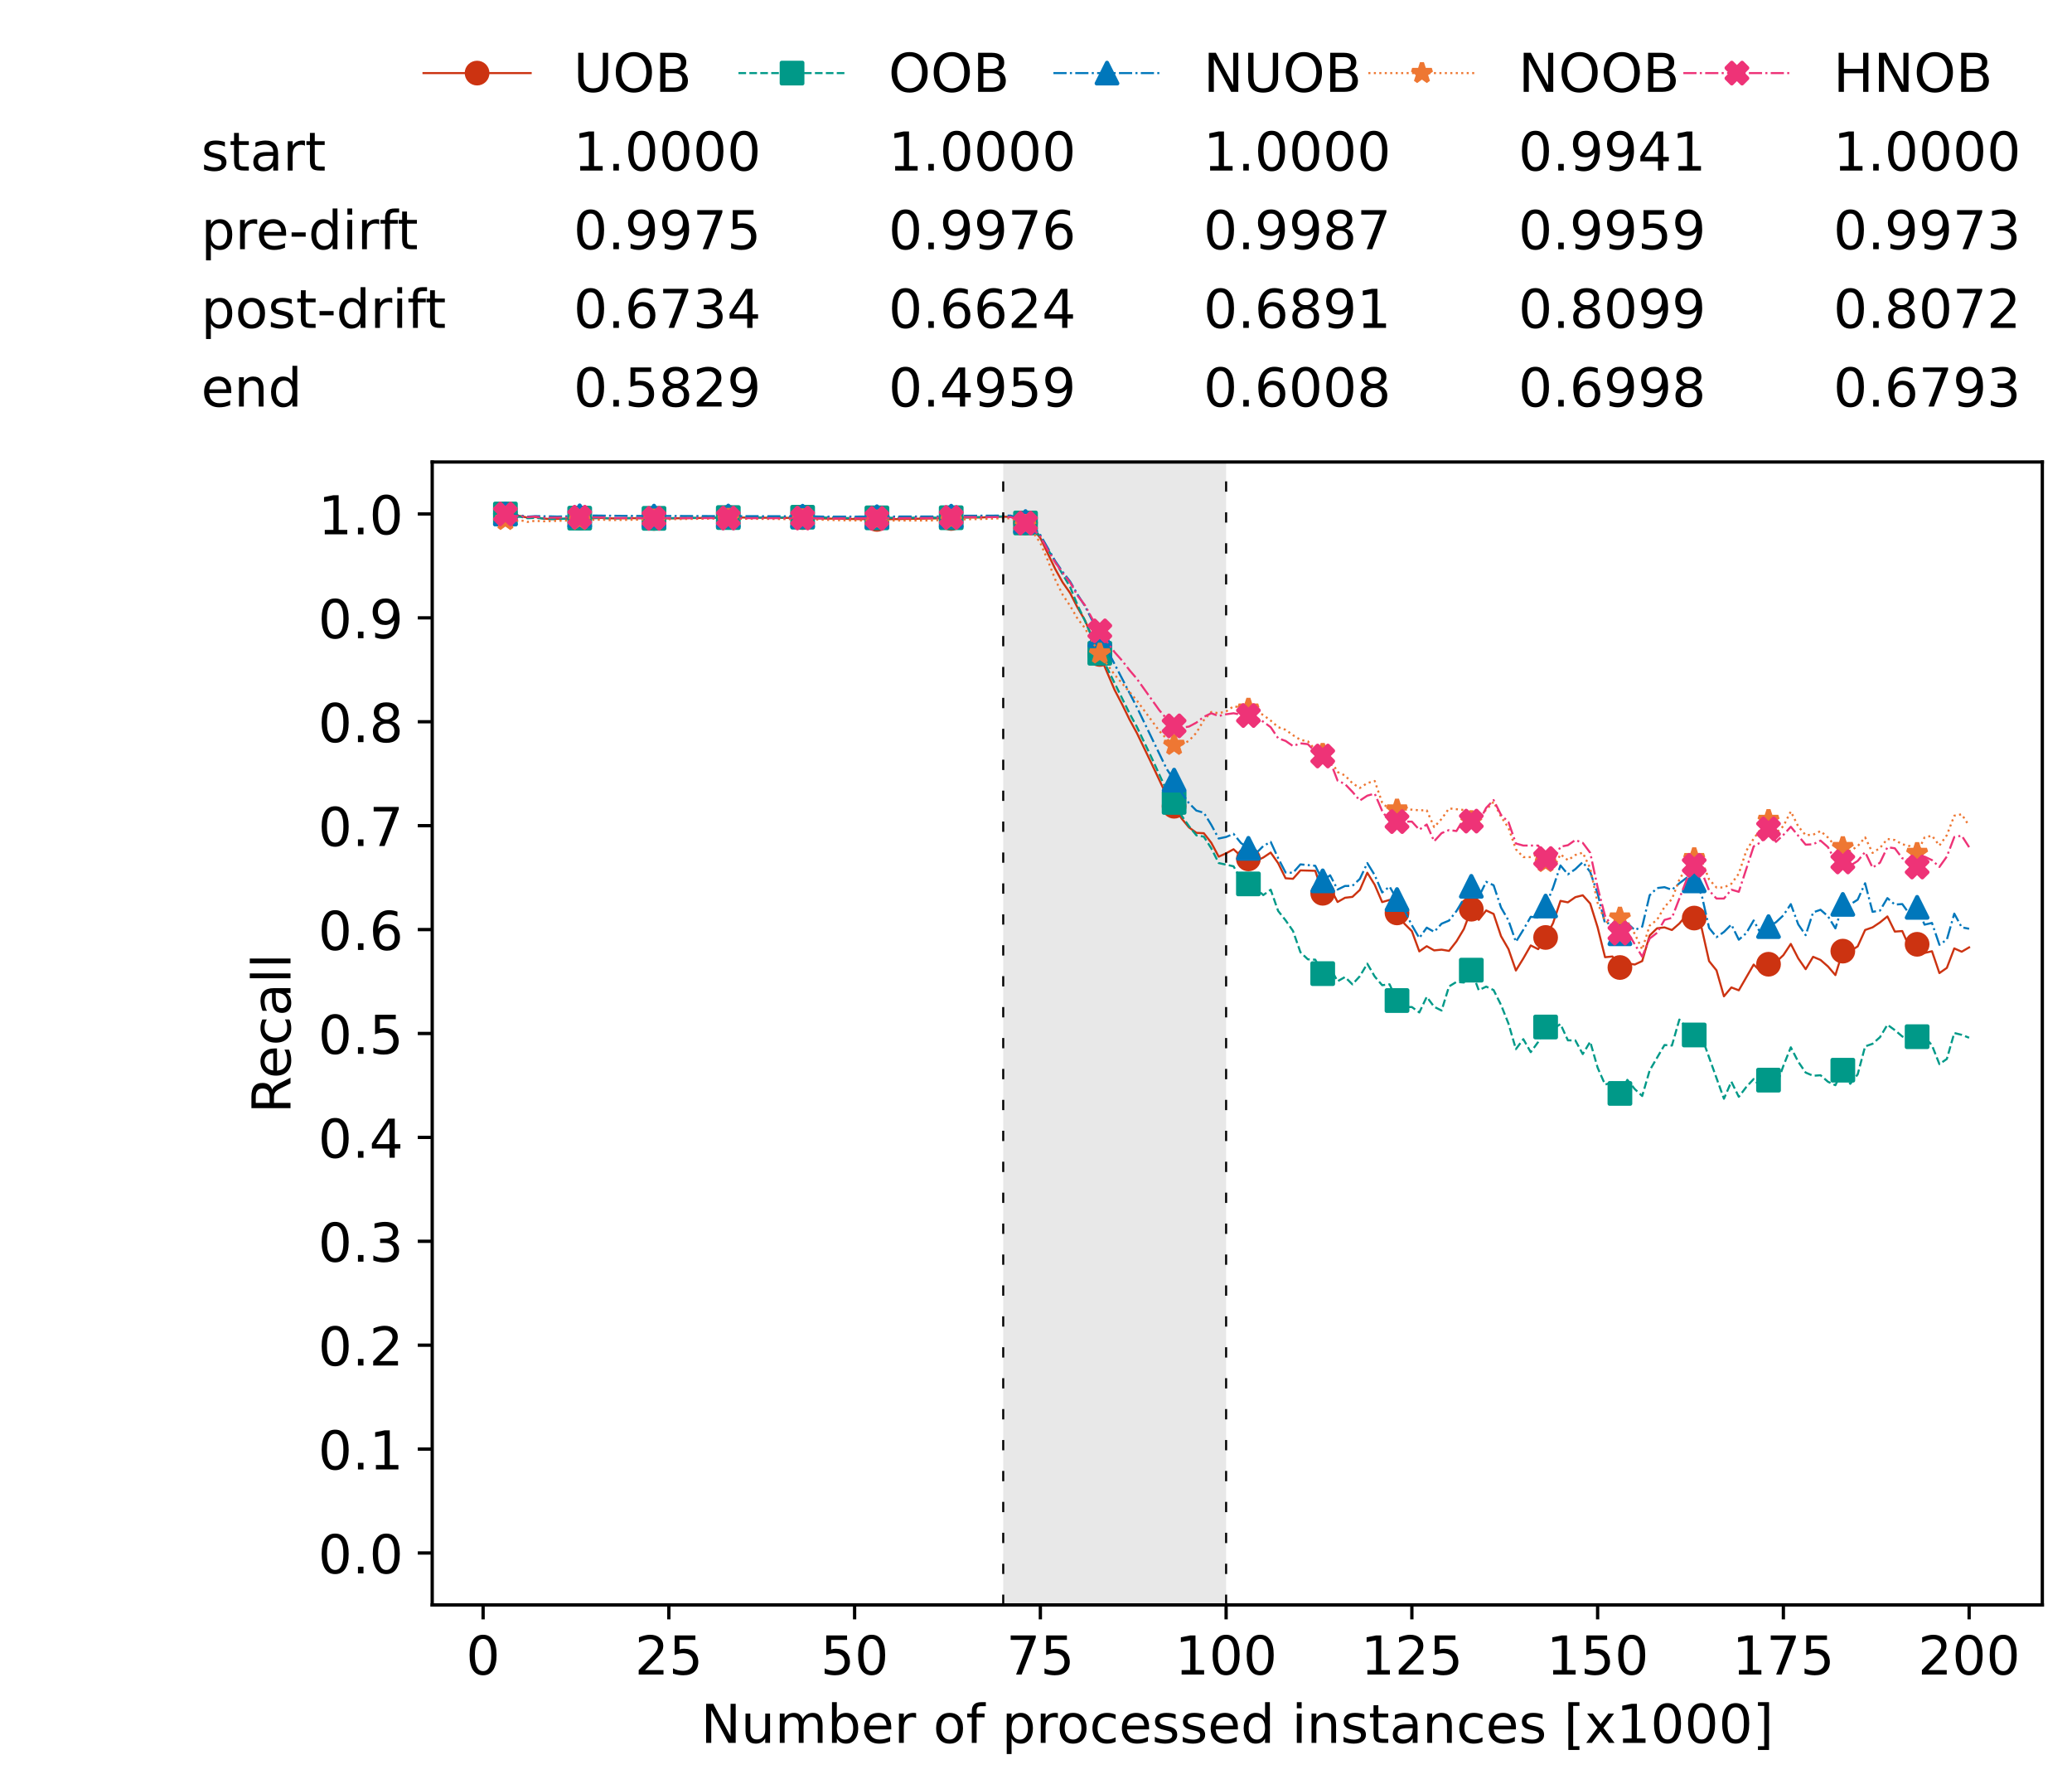 <?xml version="1.0" encoding="utf-8" standalone="no"?>
<!DOCTYPE svg PUBLIC "-//W3C//DTD SVG 1.1//EN"
  "http://www.w3.org/Graphics/SVG/1.1/DTD/svg11.dtd">
<!-- Created with matplotlib (https://matplotlib.org/) -->
<svg height="432.615pt" version="1.1" viewBox="0 0 502.65 432.615" width="502.65pt" xmlns="http://www.w3.org/2000/svg" xmlns:xlink="http://www.w3.org/1999/xlink">
 <defs>
  <style type="text/css">*{stroke-linecap:butt;stroke-linejoin:round;}</style>
 </defs>
 <g id="figure_1">
  <g id="patch_1">
   <path d="M 0 432.615 
L 502.65 432.615 
L 502.65 0 
L 0 0 
z
" style="fill:#ffffff;"/>
  </g>
  <g id="axes_1">
   <g id="patch_2">
    <path d="M 104.85 389.252 
L 495.45 389.252 
L 495.45 112.052 
L 104.85 112.052 
z
" style="fill:#ffffff;"/>
   </g>
   <g id="patch_3">
    <path clip-path="url(#p12ec8c546f)" d="M 297.446 389.252 
L 297.446 112.052 
L 243.372 112.052 
L 243.372 389.252 
z
" style="fill:#d3d3d3;opacity:0.5;"/>
   </g>
   <g id="matplotlib.axis_1">
    <g id="xtick_1">
     <g id="line2d_1">
      <defs>
       <path d="M 0 0 
L 0 3.5 
" id="md7b54259db" style="stroke:#000000;stroke-width:0.8;"/>
      </defs>
      <g>
       <use style="stroke:#000000;stroke-width:0.8;" x="117.197" xlink:href="#md7b54259db" y="389.252"/>
      </g>
     </g>
     <g id="text_1">
      <!-- 0 -->
      <g transform="translate(113.061 406.13)scale(0.13 -0.13)">
       <defs>
        <path d="M 31.781 66.406 
Q 24.172 66.406 20.328 58.906 
Q 16.5 51.422 16.5 36.375 
Q 16.5 21.391 20.328 13.891 
Q 24.172 6.391 31.781 6.391 
Q 39.453 6.391 43.281 13.891 
Q 47.125 21.391 47.125 36.375 
Q 47.125 51.422 43.281 58.906 
Q 39.453 66.406 31.781 66.406 
z
M 31.781 74.219 
Q 44.047 74.219 50.516 64.516 
Q 56.984 54.828 56.984 36.375 
Q 56.984 17.969 50.516 8.266 
Q 44.047 -1.422 31.781 -1.422 
Q 19.531 -1.422 13.062 8.266 
Q 6.594 17.969 6.594 36.375 
Q 6.594 54.828 13.062 64.516 
Q 19.531 74.219 31.781 74.219 
z
" id="DejaVuSans-48"/>
       </defs>
       <use xlink:href="#DejaVuSans-48"/>
      </g>
     </g>
    </g>
    <g id="xtick_2">
     <g id="line2d_2">
      <g>
       <use style="stroke:#000000;stroke-width:0.8;" x="162.259" xlink:href="#md7b54259db" y="389.252"/>
      </g>
     </g>
     <g id="text_2">
      <!-- 25 -->
      <g transform="translate(153.988 406.13)scale(0.13 -0.13)">
       <defs>
        <path d="M 19.188 8.297 
L 53.609 8.297 
L 53.609 0 
L 7.328 0 
L 7.328 8.297 
Q 12.938 14.109 22.625 23.891 
Q 32.328 33.688 34.812 36.531 
Q 39.547 41.844 41.422 45.531 
Q 43.312 49.219 43.312 52.781 
Q 43.312 58.594 39.234 62.25 
Q 35.156 65.922 28.609 65.922 
Q 23.969 65.922 18.812 64.312 
Q 13.672 62.703 7.812 59.422 
L 7.812 69.391 
Q 13.766 71.781 18.938 73 
Q 24.125 74.219 28.422 74.219 
Q 39.75 74.219 46.484 68.547 
Q 53.219 62.891 53.219 53.422 
Q 53.219 48.922 51.531 44.891 
Q 49.859 40.875 45.406 35.406 
Q 44.188 33.984 37.641 27.219 
Q 31.109 20.453 19.188 8.297 
z
" id="DejaVuSans-50"/>
        <path d="M 10.797 72.906 
L 49.516 72.906 
L 49.516 64.594 
L 19.828 64.594 
L 19.828 46.734 
Q 21.969 47.469 24.109 47.828 
Q 26.266 48.188 28.422 48.188 
Q 40.625 48.188 47.75 41.5 
Q 54.891 34.812 54.891 23.391 
Q 54.891 11.625 47.562 5.094 
Q 40.234 -1.422 26.906 -1.422 
Q 22.312 -1.422 17.547 -0.641 
Q 12.797 0.141 7.719 1.703 
L 7.719 11.625 
Q 12.109 9.234 16.797 8.062 
Q 21.484 6.891 26.703 6.891 
Q 35.156 6.891 40.078 11.328 
Q 45.016 15.766 45.016 23.391 
Q 45.016 31 40.078 35.438 
Q 35.156 39.891 26.703 39.891 
Q 22.75 39.891 18.812 39.016 
Q 14.891 38.141 10.797 36.281 
z
" id="DejaVuSans-53"/>
       </defs>
       <use xlink:href="#DejaVuSans-50"/>
       <use x="63.623" xlink:href="#DejaVuSans-53"/>
      </g>
     </g>
    </g>
    <g id="xtick_3">
     <g id="line2d_3">
      <g>
       <use style="stroke:#000000;stroke-width:0.8;" x="207.322" xlink:href="#md7b54259db" y="389.252"/>
      </g>
     </g>
     <g id="text_3">
      <!-- 50 -->
      <g transform="translate(199.05 406.13)scale(0.13 -0.13)">
       <use xlink:href="#DejaVuSans-53"/>
       <use x="63.623" xlink:href="#DejaVuSans-48"/>
      </g>
     </g>
    </g>
    <g id="xtick_4">
     <g id="line2d_4">
      <g>
       <use style="stroke:#000000;stroke-width:0.8;" x="252.384" xlink:href="#md7b54259db" y="389.252"/>
      </g>
     </g>
     <g id="text_4">
      <!-- 75 -->
      <g transform="translate(244.113 406.13)scale(0.13 -0.13)">
       <defs>
        <path d="M 8.203 72.906 
L 55.078 72.906 
L 55.078 68.703 
L 28.609 0 
L 18.312 0 
L 43.219 64.594 
L 8.203 64.594 
z
" id="DejaVuSans-55"/>
       </defs>
       <use xlink:href="#DejaVuSans-55"/>
       <use x="63.623" xlink:href="#DejaVuSans-53"/>
      </g>
     </g>
    </g>
    <g id="xtick_5">
     <g id="line2d_5">
      <g>
       <use style="stroke:#000000;stroke-width:0.8;" x="297.446" xlink:href="#md7b54259db" y="389.252"/>
      </g>
     </g>
     <g id="text_5">
      <!-- 100 -->
      <g transform="translate(285.039 406.13)scale(0.13 -0.13)">
       <defs>
        <path d="M 12.406 8.297 
L 28.516 8.297 
L 28.516 63.922 
L 10.984 60.406 
L 10.984 69.391 
L 28.422 72.906 
L 38.281 72.906 
L 38.281 8.297 
L 54.391 8.297 
L 54.391 0 
L 12.406 0 
z
" id="DejaVuSans-49"/>
       </defs>
       <use xlink:href="#DejaVuSans-49"/>
       <use x="63.623" xlink:href="#DejaVuSans-48"/>
       <use x="127.246" xlink:href="#DejaVuSans-48"/>
      </g>
     </g>
    </g>
    <g id="xtick_6">
     <g id="line2d_6">
      <g>
       <use style="stroke:#000000;stroke-width:0.8;" x="342.509" xlink:href="#md7b54259db" y="389.252"/>
      </g>
     </g>
     <g id="text_6">
      <!-- 125 -->
      <g transform="translate(330.102 406.13)scale(0.13 -0.13)">
       <use xlink:href="#DejaVuSans-49"/>
       <use x="63.623" xlink:href="#DejaVuSans-50"/>
       <use x="127.246" xlink:href="#DejaVuSans-53"/>
      </g>
     </g>
    </g>
    <g id="xtick_7">
     <g id="line2d_7">
      <g>
       <use style="stroke:#000000;stroke-width:0.8;" x="387.571" xlink:href="#md7b54259db" y="389.252"/>
      </g>
     </g>
     <g id="text_7">
      <!-- 150 -->
      <g transform="translate(375.164 406.13)scale(0.13 -0.13)">
       <use xlink:href="#DejaVuSans-49"/>
       <use x="63.623" xlink:href="#DejaVuSans-53"/>
       <use x="127.246" xlink:href="#DejaVuSans-48"/>
      </g>
     </g>
    </g>
    <g id="xtick_8">
     <g id="line2d_8">
      <g>
       <use style="stroke:#000000;stroke-width:0.8;" x="432.633" xlink:href="#md7b54259db" y="389.252"/>
      </g>
     </g>
     <g id="text_8">
      <!-- 175 -->
      <g transform="translate(420.226 406.13)scale(0.13 -0.13)">
       <use xlink:href="#DejaVuSans-49"/>
       <use x="63.623" xlink:href="#DejaVuSans-55"/>
       <use x="127.246" xlink:href="#DejaVuSans-53"/>
      </g>
     </g>
    </g>
    <g id="xtick_9">
     <g id="line2d_9">
      <g>
       <use style="stroke:#000000;stroke-width:0.8;" x="477.695" xlink:href="#md7b54259db" y="389.252"/>
      </g>
     </g>
     <g id="text_9">
      <!-- 200 -->
      <g transform="translate(465.289 406.13)scale(0.13 -0.13)">
       <use xlink:href="#DejaVuSans-50"/>
       <use x="63.623" xlink:href="#DejaVuSans-48"/>
       <use x="127.246" xlink:href="#DejaVuSans-48"/>
      </g>
     </g>
    </g>
    <g id="text_10">
     <!-- Number of processed instances [x1000] -->
     <g transform="translate(170.025 422.711)scale(0.13 -0.13)">
      <defs>
       <path d="M 9.812 72.906 
L 23.094 72.906 
L 55.422 11.922 
L 55.422 72.906 
L 64.984 72.906 
L 64.984 0 
L 51.703 0 
L 19.391 60.984 
L 19.391 0 
L 9.812 0 
z
" id="DejaVuSans-78"/>
       <path d="M 8.5 21.578 
L 8.5 54.688 
L 17.484 54.688 
L 17.484 21.922 
Q 17.484 14.156 20.5 10.266 
Q 23.531 6.391 29.594 6.391 
Q 36.859 6.391 41.078 11.031 
Q 45.312 15.672 45.312 23.688 
L 45.312 54.688 
L 54.297 54.688 
L 54.297 0 
L 45.312 0 
L 45.312 8.406 
Q 42.047 3.422 37.719 1 
Q 33.406 -1.422 27.688 -1.422 
Q 18.266 -1.422 13.375 4.438 
Q 8.5 10.297 8.5 21.578 
z
M 31.109 56 
z
" id="DejaVuSans-117"/>
       <path d="M 52 44.188 
Q 55.375 50.25 60.062 53.125 
Q 64.75 56 71.094 56 
Q 79.641 56 84.281 50.016 
Q 88.922 44.047 88.922 33.016 
L 88.922 0 
L 79.891 0 
L 79.891 32.719 
Q 79.891 40.578 77.094 44.375 
Q 74.312 48.188 68.609 48.188 
Q 61.625 48.188 57.562 43.547 
Q 53.516 38.922 53.516 30.906 
L 53.516 0 
L 44.484 0 
L 44.484 32.719 
Q 44.484 40.625 41.703 44.406 
Q 38.922 48.188 33.109 48.188 
Q 26.219 48.188 22.156 43.531 
Q 18.109 38.875 18.109 30.906 
L 18.109 0 
L 9.078 0 
L 9.078 54.688 
L 18.109 54.688 
L 18.109 46.188 
Q 21.188 51.219 25.484 53.609 
Q 29.781 56 35.688 56 
Q 41.656 56 45.828 52.969 
Q 50 49.953 52 44.188 
z
" id="DejaVuSans-109"/>
       <path d="M 48.688 27.297 
Q 48.688 37.203 44.609 42.844 
Q 40.531 48.484 33.406 48.484 
Q 26.266 48.484 22.188 42.844 
Q 18.109 37.203 18.109 27.297 
Q 18.109 17.391 22.188 11.75 
Q 26.266 6.109 33.406 6.109 
Q 40.531 6.109 44.609 11.75 
Q 48.688 17.391 48.688 27.297 
z
M 18.109 46.391 
Q 20.953 51.266 25.266 53.625 
Q 29.594 56 35.594 56 
Q 45.562 56 51.781 48.094 
Q 58.016 40.188 58.016 27.297 
Q 58.016 14.406 51.781 6.484 
Q 45.562 -1.422 35.594 -1.422 
Q 29.594 -1.422 25.266 0.953 
Q 20.953 3.328 18.109 8.203 
L 18.109 0 
L 9.078 0 
L 9.078 75.984 
L 18.109 75.984 
z
" id="DejaVuSans-98"/>
       <path d="M 56.203 29.594 
L 56.203 25.203 
L 14.891 25.203 
Q 15.484 15.922 20.484 11.062 
Q 25.484 6.203 34.422 6.203 
Q 39.594 6.203 44.453 7.469 
Q 49.312 8.734 54.109 11.281 
L 54.109 2.781 
Q 49.266 0.734 44.188 -0.344 
Q 39.109 -1.422 33.891 -1.422 
Q 20.797 -1.422 13.156 6.188 
Q 5.516 13.812 5.516 26.812 
Q 5.516 40.234 12.766 48.109 
Q 20.016 56 32.328 56 
Q 43.359 56 49.781 48.891 
Q 56.203 41.797 56.203 29.594 
z
M 47.219 32.234 
Q 47.125 39.594 43.094 43.984 
Q 39.062 48.391 32.422 48.391 
Q 24.906 48.391 20.391 44.141 
Q 15.875 39.891 15.188 32.172 
z
" id="DejaVuSans-101"/>
       <path d="M 41.109 46.297 
Q 39.594 47.172 37.812 47.578 
Q 36.031 48 33.891 48 
Q 26.266 48 22.188 43.047 
Q 18.109 38.094 18.109 28.812 
L 18.109 0 
L 9.078 0 
L 9.078 54.688 
L 18.109 54.688 
L 18.109 46.188 
Q 20.953 51.172 25.484 53.578 
Q 30.031 56 36.531 56 
Q 37.453 56 38.578 55.875 
Q 39.703 55.766 41.062 55.516 
z
" id="DejaVuSans-114"/>
       <path id="DejaVuSans-32"/>
       <path d="M 30.609 48.391 
Q 23.391 48.391 19.188 42.75 
Q 14.984 37.109 14.984 27.297 
Q 14.984 17.484 19.156 11.844 
Q 23.344 6.203 30.609 6.203 
Q 37.797 6.203 41.984 11.859 
Q 46.188 17.531 46.188 27.297 
Q 46.188 37.016 41.984 42.703 
Q 37.797 48.391 30.609 48.391 
z
M 30.609 56 
Q 42.328 56 49.016 48.375 
Q 55.719 40.766 55.719 27.297 
Q 55.719 13.875 49.016 6.219 
Q 42.328 -1.422 30.609 -1.422 
Q 18.844 -1.422 12.172 6.219 
Q 5.516 13.875 5.516 27.297 
Q 5.516 40.766 12.172 48.375 
Q 18.844 56 30.609 56 
z
" id="DejaVuSans-111"/>
       <path d="M 37.109 75.984 
L 37.109 68.5 
L 28.516 68.5 
Q 23.688 68.5 21.797 66.547 
Q 19.922 64.594 19.922 59.516 
L 19.922 54.688 
L 34.719 54.688 
L 34.719 47.703 
L 19.922 47.703 
L 19.922 0 
L 10.891 0 
L 10.891 47.703 
L 2.297 47.703 
L 2.297 54.688 
L 10.891 54.688 
L 10.891 58.5 
Q 10.891 67.625 15.141 71.797 
Q 19.391 75.984 28.609 75.984 
z
" id="DejaVuSans-102"/>
       <path d="M 18.109 8.203 
L 18.109 -20.797 
L 9.078 -20.797 
L 9.078 54.688 
L 18.109 54.688 
L 18.109 46.391 
Q 20.953 51.266 25.266 53.625 
Q 29.594 56 35.594 56 
Q 45.562 56 51.781 48.094 
Q 58.016 40.188 58.016 27.297 
Q 58.016 14.406 51.781 6.484 
Q 45.562 -1.422 35.594 -1.422 
Q 29.594 -1.422 25.266 0.953 
Q 20.953 3.328 18.109 8.203 
z
M 48.688 27.297 
Q 48.688 37.203 44.609 42.844 
Q 40.531 48.484 33.406 48.484 
Q 26.266 48.484 22.188 42.844 
Q 18.109 37.203 18.109 27.297 
Q 18.109 17.391 22.188 11.75 
Q 26.266 6.109 33.406 6.109 
Q 40.531 6.109 44.609 11.75 
Q 48.688 17.391 48.688 27.297 
z
" id="DejaVuSans-112"/>
       <path d="M 48.781 52.594 
L 48.781 44.188 
Q 44.969 46.297 41.141 47.344 
Q 37.312 48.391 33.406 48.391 
Q 24.656 48.391 19.812 42.844 
Q 14.984 37.312 14.984 27.297 
Q 14.984 17.281 19.812 11.734 
Q 24.656 6.203 33.406 6.203 
Q 37.312 6.203 41.141 7.25 
Q 44.969 8.297 48.781 10.406 
L 48.781 2.094 
Q 45.016 0.344 40.984 -0.531 
Q 36.969 -1.422 32.422 -1.422 
Q 20.062 -1.422 12.781 6.344 
Q 5.516 14.109 5.516 27.297 
Q 5.516 40.672 12.859 48.328 
Q 20.219 56 33.016 56 
Q 37.156 56 41.109 55.141 
Q 45.062 54.297 48.781 52.594 
z
" id="DejaVuSans-99"/>
       <path d="M 44.281 53.078 
L 44.281 44.578 
Q 40.484 46.531 36.375 47.5 
Q 32.281 48.484 27.875 48.484 
Q 21.188 48.484 17.844 46.438 
Q 14.5 44.391 14.5 40.281 
Q 14.5 37.156 16.891 35.375 
Q 19.281 33.594 26.516 31.984 
L 29.594 31.297 
Q 39.156 29.25 43.188 25.516 
Q 47.219 21.781 47.219 15.094 
Q 47.219 7.469 41.188 3.016 
Q 35.156 -1.422 24.609 -1.422 
Q 20.219 -1.422 15.453 -0.562 
Q 10.688 0.297 5.422 2 
L 5.422 11.281 
Q 10.406 8.688 15.234 7.391 
Q 20.062 6.109 24.812 6.109 
Q 31.156 6.109 34.562 8.281 
Q 37.984 10.453 37.984 14.406 
Q 37.984 18.062 35.516 20.016 
Q 33.062 21.969 24.703 23.781 
L 21.578 24.516 
Q 13.234 26.266 9.516 29.906 
Q 5.812 33.547 5.812 39.891 
Q 5.812 47.609 11.281 51.797 
Q 16.75 56 26.812 56 
Q 31.781 56 36.172 55.266 
Q 40.578 54.547 44.281 53.078 
z
" id="DejaVuSans-115"/>
       <path d="M 45.406 46.391 
L 45.406 75.984 
L 54.391 75.984 
L 54.391 0 
L 45.406 0 
L 45.406 8.203 
Q 42.578 3.328 38.25 0.953 
Q 33.938 -1.422 27.875 -1.422 
Q 17.969 -1.422 11.734 6.484 
Q 5.516 14.406 5.516 27.297 
Q 5.516 40.188 11.734 48.094 
Q 17.969 56 27.875 56 
Q 33.938 56 38.25 53.625 
Q 42.578 51.266 45.406 46.391 
z
M 14.797 27.297 
Q 14.797 17.391 18.875 11.75 
Q 22.953 6.109 30.078 6.109 
Q 37.203 6.109 41.297 11.75 
Q 45.406 17.391 45.406 27.297 
Q 45.406 37.203 41.297 42.844 
Q 37.203 48.484 30.078 48.484 
Q 22.953 48.484 18.875 42.844 
Q 14.797 37.203 14.797 27.297 
z
" id="DejaVuSans-100"/>
       <path d="M 9.422 54.688 
L 18.406 54.688 
L 18.406 0 
L 9.422 0 
z
M 9.422 75.984 
L 18.406 75.984 
L 18.406 64.594 
L 9.422 64.594 
z
" id="DejaVuSans-105"/>
       <path d="M 54.891 33.016 
L 54.891 0 
L 45.906 0 
L 45.906 32.719 
Q 45.906 40.484 42.875 44.328 
Q 39.844 48.188 33.797 48.188 
Q 26.516 48.188 22.312 43.547 
Q 18.109 38.922 18.109 30.906 
L 18.109 0 
L 9.078 0 
L 9.078 54.688 
L 18.109 54.688 
L 18.109 46.188 
Q 21.344 51.125 25.703 53.562 
Q 30.078 56 35.797 56 
Q 45.219 56 50.047 50.172 
Q 54.891 44.344 54.891 33.016 
z
" id="DejaVuSans-110"/>
       <path d="M 18.312 70.219 
L 18.312 54.688 
L 36.812 54.688 
L 36.812 47.703 
L 18.312 47.703 
L 18.312 18.016 
Q 18.312 11.328 20.141 9.422 
Q 21.969 7.516 27.594 7.516 
L 36.812 7.516 
L 36.812 0 
L 27.594 0 
Q 17.188 0 13.234 3.875 
Q 9.281 7.766 9.281 18.016 
L 9.281 47.703 
L 2.688 47.703 
L 2.688 54.688 
L 9.281 54.688 
L 9.281 70.219 
z
" id="DejaVuSans-116"/>
       <path d="M 34.281 27.484 
Q 23.391 27.484 19.188 25 
Q 14.984 22.516 14.984 16.5 
Q 14.984 11.719 18.141 8.906 
Q 21.297 6.109 26.703 6.109 
Q 34.188 6.109 38.703 11.406 
Q 43.219 16.703 43.219 25.484 
L 43.219 27.484 
z
M 52.203 31.203 
L 52.203 0 
L 43.219 0 
L 43.219 8.297 
Q 40.141 3.328 35.547 0.953 
Q 30.953 -1.422 24.312 -1.422 
Q 15.922 -1.422 10.953 3.297 
Q 6 8.016 6 15.922 
Q 6 25.141 12.172 29.828 
Q 18.359 34.516 30.609 34.516 
L 43.219 34.516 
L 43.219 35.406 
Q 43.219 41.609 39.141 45 
Q 35.062 48.391 27.688 48.391 
Q 23 48.391 18.547 47.266 
Q 14.109 46.141 10.016 43.891 
L 10.016 52.203 
Q 14.938 54.109 19.578 55.047 
Q 24.219 56 28.609 56 
Q 40.484 56 46.344 49.844 
Q 52.203 43.703 52.203 31.203 
z
" id="DejaVuSans-97"/>
       <path d="M 8.594 75.984 
L 29.297 75.984 
L 29.297 69 
L 17.578 69 
L 17.578 -6.203 
L 29.297 -6.203 
L 29.297 -13.188 
L 8.594 -13.188 
z
" id="DejaVuSans-91"/>
       <path d="M 54.891 54.688 
L 35.109 28.078 
L 55.906 0 
L 45.312 0 
L 29.391 21.484 
L 13.484 0 
L 2.875 0 
L 24.125 28.609 
L 4.688 54.688 
L 15.281 54.688 
L 29.781 35.203 
L 44.281 54.688 
z
" id="DejaVuSans-120"/>
       <path d="M 30.422 75.984 
L 30.422 -13.188 
L 9.719 -13.188 
L 9.719 -6.203 
L 21.391 -6.203 
L 21.391 69 
L 9.719 69 
L 9.719 75.984 
z
" id="DejaVuSans-93"/>
      </defs>
      <use xlink:href="#DejaVuSans-78"/>
      <use x="74.805" xlink:href="#DejaVuSans-117"/>
      <use x="138.184" xlink:href="#DejaVuSans-109"/>
      <use x="235.596" xlink:href="#DejaVuSans-98"/>
      <use x="299.072" xlink:href="#DejaVuSans-101"/>
      <use x="360.596" xlink:href="#DejaVuSans-114"/>
      <use x="401.709" xlink:href="#DejaVuSans-32"/>
      <use x="433.496" xlink:href="#DejaVuSans-111"/>
      <use x="494.678" xlink:href="#DejaVuSans-102"/>
      <use x="529.883" xlink:href="#DejaVuSans-32"/>
      <use x="561.67" xlink:href="#DejaVuSans-112"/>
      <use x="625.146" xlink:href="#DejaVuSans-114"/>
      <use x="664.01" xlink:href="#DejaVuSans-111"/>
      <use x="725.191" xlink:href="#DejaVuSans-99"/>
      <use x="780.172" xlink:href="#DejaVuSans-101"/>
      <use x="841.695" xlink:href="#DejaVuSans-115"/>
      <use x="893.795" xlink:href="#DejaVuSans-115"/>
      <use x="945.895" xlink:href="#DejaVuSans-101"/>
      <use x="1007.418" xlink:href="#DejaVuSans-100"/>
      <use x="1070.895" xlink:href="#DejaVuSans-32"/>
      <use x="1102.682" xlink:href="#DejaVuSans-105"/>
      <use x="1130.465" xlink:href="#DejaVuSans-110"/>
      <use x="1193.844" xlink:href="#DejaVuSans-115"/>
      <use x="1245.943" xlink:href="#DejaVuSans-116"/>
      <use x="1285.152" xlink:href="#DejaVuSans-97"/>
      <use x="1346.432" xlink:href="#DejaVuSans-110"/>
      <use x="1409.811" xlink:href="#DejaVuSans-99"/>
      <use x="1464.791" xlink:href="#DejaVuSans-101"/>
      <use x="1526.314" xlink:href="#DejaVuSans-115"/>
      <use x="1578.414" xlink:href="#DejaVuSans-32"/>
      <use x="1610.201" xlink:href="#DejaVuSans-91"/>
      <use x="1649.215" xlink:href="#DejaVuSans-120"/>
      <use x="1708.395" xlink:href="#DejaVuSans-49"/>
      <use x="1772.018" xlink:href="#DejaVuSans-48"/>
      <use x="1835.641" xlink:href="#DejaVuSans-48"/>
      <use x="1899.264" xlink:href="#DejaVuSans-48"/>
      <use x="1962.887" xlink:href="#DejaVuSans-93"/>
     </g>
    </g>
   </g>
   <g id="matplotlib.axis_2">
    <g id="ytick_1">
     <g id="line2d_10">
      <defs>
       <path d="M 0 0 
L -3.5 0 
" id="m19d5d06b0b" style="stroke:#000000;stroke-width:0.8;"/>
      </defs>
      <g>
       <use style="stroke:#000000;stroke-width:0.8;" x="104.85" xlink:href="#m19d5d06b0b" y="376.652"/>
      </g>
     </g>
     <g id="text_11">
      <!-- 0.0 -->
      <g transform="translate(77.176 381.591)scale(0.13 -0.13)">
       <defs>
        <path d="M 10.688 12.406 
L 21 12.406 
L 21 0 
L 10.688 0 
z
" id="DejaVuSans-46"/>
       </defs>
       <use xlink:href="#DejaVuSans-48"/>
       <use x="63.623" xlink:href="#DejaVuSans-46"/>
       <use x="95.41" xlink:href="#DejaVuSans-48"/>
      </g>
     </g>
    </g>
    <g id="ytick_2">
     <g id="line2d_11">
      <g>
       <use style="stroke:#000000;stroke-width:0.8;" x="104.85" xlink:href="#m19d5d06b0b" y="351.452"/>
      </g>
     </g>
     <g id="text_12">
      <!-- 0.1 -->
      <g transform="translate(77.176 356.391)scale(0.13 -0.13)">
       <use xlink:href="#DejaVuSans-48"/>
       <use x="63.623" xlink:href="#DejaVuSans-46"/>
       <use x="95.41" xlink:href="#DejaVuSans-49"/>
      </g>
     </g>
    </g>
    <g id="ytick_3">
     <g id="line2d_12">
      <g>
       <use style="stroke:#000000;stroke-width:0.8;" x="104.85" xlink:href="#m19d5d06b0b" y="326.252"/>
      </g>
     </g>
     <g id="text_13">
      <!-- 0.2 -->
      <g transform="translate(77.176 331.191)scale(0.13 -0.13)">
       <use xlink:href="#DejaVuSans-48"/>
       <use x="63.623" xlink:href="#DejaVuSans-46"/>
       <use x="95.41" xlink:href="#DejaVuSans-50"/>
      </g>
     </g>
    </g>
    <g id="ytick_4">
     <g id="line2d_13">
      <g>
       <use style="stroke:#000000;stroke-width:0.8;" x="104.85" xlink:href="#m19d5d06b0b" y="301.052"/>
      </g>
     </g>
     <g id="text_14">
      <!-- 0.3 -->
      <g transform="translate(77.176 305.991)scale(0.13 -0.13)">
       <defs>
        <path d="M 40.578 39.312 
Q 47.656 37.797 51.625 33 
Q 55.609 28.219 55.609 21.188 
Q 55.609 10.406 48.188 4.484 
Q 40.766 -1.422 27.094 -1.422 
Q 22.516 -1.422 17.656 -0.516 
Q 12.797 0.391 7.625 2.203 
L 7.625 11.719 
Q 11.719 9.328 16.594 8.109 
Q 21.484 6.891 26.812 6.891 
Q 36.078 6.891 40.938 10.547 
Q 45.797 14.203 45.797 21.188 
Q 45.797 27.641 41.281 31.266 
Q 36.766 34.906 28.719 34.906 
L 20.219 34.906 
L 20.219 43.016 
L 29.109 43.016 
Q 36.375 43.016 40.234 45.922 
Q 44.094 48.828 44.094 54.297 
Q 44.094 59.906 40.109 62.906 
Q 36.141 65.922 28.719 65.922 
Q 24.656 65.922 20.016 65.031 
Q 15.375 64.156 9.812 62.312 
L 9.812 71.094 
Q 15.438 72.656 20.344 73.438 
Q 25.25 74.219 29.594 74.219 
Q 40.828 74.219 47.359 69.109 
Q 53.906 64.016 53.906 55.328 
Q 53.906 49.266 50.438 45.094 
Q 46.969 40.922 40.578 39.312 
z
" id="DejaVuSans-51"/>
       </defs>
       <use xlink:href="#DejaVuSans-48"/>
       <use x="63.623" xlink:href="#DejaVuSans-46"/>
       <use x="95.41" xlink:href="#DejaVuSans-51"/>
      </g>
     </g>
    </g>
    <g id="ytick_5">
     <g id="line2d_14">
      <g>
       <use style="stroke:#000000;stroke-width:0.8;" x="104.85" xlink:href="#m19d5d06b0b" y="275.852"/>
      </g>
     </g>
     <g id="text_15">
      <!-- 0.4 -->
      <g transform="translate(77.176 280.791)scale(0.13 -0.13)">
       <defs>
        <path d="M 37.797 64.312 
L 12.891 25.391 
L 37.797 25.391 
z
M 35.203 72.906 
L 47.609 72.906 
L 47.609 25.391 
L 58.016 25.391 
L 58.016 17.188 
L 47.609 17.188 
L 47.609 0 
L 37.797 0 
L 37.797 17.188 
L 4.891 17.188 
L 4.891 26.703 
z
" id="DejaVuSans-52"/>
       </defs>
       <use xlink:href="#DejaVuSans-48"/>
       <use x="63.623" xlink:href="#DejaVuSans-46"/>
       <use x="95.41" xlink:href="#DejaVuSans-52"/>
      </g>
     </g>
    </g>
    <g id="ytick_6">
     <g id="line2d_15">
      <g>
       <use style="stroke:#000000;stroke-width:0.8;" x="104.85" xlink:href="#m19d5d06b0b" y="250.652"/>
      </g>
     </g>
     <g id="text_16">
      <!-- 0.5 -->
      <g transform="translate(77.176 255.591)scale(0.13 -0.13)">
       <use xlink:href="#DejaVuSans-48"/>
       <use x="63.623" xlink:href="#DejaVuSans-46"/>
       <use x="95.41" xlink:href="#DejaVuSans-53"/>
      </g>
     </g>
    </g>
    <g id="ytick_7">
     <g id="line2d_16">
      <g>
       <use style="stroke:#000000;stroke-width:0.8;" x="104.85" xlink:href="#m19d5d06b0b" y="225.452"/>
      </g>
     </g>
     <g id="text_17">
      <!-- 0.6 -->
      <g transform="translate(77.176 230.391)scale(0.13 -0.13)">
       <defs>
        <path d="M 33.016 40.375 
Q 26.375 40.375 22.484 35.828 
Q 18.609 31.297 18.609 23.391 
Q 18.609 15.531 22.484 10.953 
Q 26.375 6.391 33.016 6.391 
Q 39.656 6.391 43.531 10.953 
Q 47.406 15.531 47.406 23.391 
Q 47.406 31.297 43.531 35.828 
Q 39.656 40.375 33.016 40.375 
z
M 52.594 71.297 
L 52.594 62.312 
Q 48.875 64.062 45.094 64.984 
Q 41.312 65.922 37.594 65.922 
Q 27.828 65.922 22.672 59.328 
Q 17.531 52.734 16.797 39.406 
Q 19.672 43.656 24.016 45.922 
Q 28.375 48.188 33.594 48.188 
Q 44.578 48.188 50.953 41.516 
Q 57.328 34.859 57.328 23.391 
Q 57.328 12.156 50.688 5.359 
Q 44.047 -1.422 33.016 -1.422 
Q 20.359 -1.422 13.672 8.266 
Q 6.984 17.969 6.984 36.375 
Q 6.984 53.656 15.188 63.938 
Q 23.391 74.219 37.203 74.219 
Q 40.922 74.219 44.703 73.484 
Q 48.484 72.75 52.594 71.297 
z
" id="DejaVuSans-54"/>
       </defs>
       <use xlink:href="#DejaVuSans-48"/>
       <use x="63.623" xlink:href="#DejaVuSans-46"/>
       <use x="95.41" xlink:href="#DejaVuSans-54"/>
      </g>
     </g>
    </g>
    <g id="ytick_8">
     <g id="line2d_17">
      <g>
       <use style="stroke:#000000;stroke-width:0.8;" x="104.85" xlink:href="#m19d5d06b0b" y="200.252"/>
      </g>
     </g>
     <g id="text_18">
      <!-- 0.7 -->
      <g transform="translate(77.176 205.191)scale(0.13 -0.13)">
       <use xlink:href="#DejaVuSans-48"/>
       <use x="63.623" xlink:href="#DejaVuSans-46"/>
       <use x="95.41" xlink:href="#DejaVuSans-55"/>
      </g>
     </g>
    </g>
    <g id="ytick_9">
     <g id="line2d_18">
      <g>
       <use style="stroke:#000000;stroke-width:0.8;" x="104.85" xlink:href="#m19d5d06b0b" y="175.052"/>
      </g>
     </g>
     <g id="text_19">
      <!-- 0.8 -->
      <g transform="translate(77.176 179.991)scale(0.13 -0.13)">
       <defs>
        <path d="M 31.781 34.625 
Q 24.75 34.625 20.719 30.859 
Q 16.703 27.094 16.703 20.516 
Q 16.703 13.922 20.719 10.156 
Q 24.75 6.391 31.781 6.391 
Q 38.812 6.391 42.859 10.172 
Q 46.922 13.969 46.922 20.516 
Q 46.922 27.094 42.891 30.859 
Q 38.875 34.625 31.781 34.625 
z
M 21.922 38.812 
Q 15.578 40.375 12.031 44.719 
Q 8.5 49.078 8.5 55.328 
Q 8.5 64.062 14.719 69.141 
Q 20.953 74.219 31.781 74.219 
Q 42.672 74.219 48.875 69.141 
Q 55.078 64.062 55.078 55.328 
Q 55.078 49.078 51.531 44.719 
Q 48 40.375 41.703 38.812 
Q 48.828 37.156 52.797 32.312 
Q 56.781 27.484 56.781 20.516 
Q 56.781 9.906 50.312 4.234 
Q 43.844 -1.422 31.781 -1.422 
Q 19.734 -1.422 13.25 4.234 
Q 6.781 9.906 6.781 20.516 
Q 6.781 27.484 10.781 32.312 
Q 14.797 37.156 21.922 38.812 
z
M 18.312 54.391 
Q 18.312 48.734 21.844 45.562 
Q 25.391 42.391 31.781 42.391 
Q 38.141 42.391 41.719 45.562 
Q 45.312 48.734 45.312 54.391 
Q 45.312 60.062 41.719 63.234 
Q 38.141 66.406 31.781 66.406 
Q 25.391 66.406 21.844 63.234 
Q 18.312 60.062 18.312 54.391 
z
" id="DejaVuSans-56"/>
       </defs>
       <use xlink:href="#DejaVuSans-48"/>
       <use x="63.623" xlink:href="#DejaVuSans-46"/>
       <use x="95.41" xlink:href="#DejaVuSans-56"/>
      </g>
     </g>
    </g>
    <g id="ytick_10">
     <g id="line2d_19">
      <g>
       <use style="stroke:#000000;stroke-width:0.8;" x="104.85" xlink:href="#m19d5d06b0b" y="149.852"/>
      </g>
     </g>
     <g id="text_20">
      <!-- 0.9 -->
      <g transform="translate(77.176 154.791)scale(0.13 -0.13)">
       <defs>
        <path d="M 10.984 1.516 
L 10.984 10.5 
Q 14.703 8.734 18.5 7.812 
Q 22.312 6.891 25.984 6.891 
Q 35.75 6.891 40.891 13.453 
Q 46.047 20.016 46.781 33.406 
Q 43.953 29.203 39.594 26.953 
Q 35.25 24.703 29.984 24.703 
Q 19.047 24.703 12.672 31.312 
Q 6.297 37.938 6.297 49.422 
Q 6.297 60.641 12.938 67.422 
Q 19.578 74.219 30.609 74.219 
Q 43.266 74.219 49.922 64.516 
Q 56.594 54.828 56.594 36.375 
Q 56.594 19.141 48.406 8.859 
Q 40.234 -1.422 26.422 -1.422 
Q 22.703 -1.422 18.891 -0.688 
Q 15.094 0.047 10.984 1.516 
z
M 30.609 32.422 
Q 37.25 32.422 41.125 36.953 
Q 45.016 41.5 45.016 49.422 
Q 45.016 57.281 41.125 61.844 
Q 37.25 66.406 30.609 66.406 
Q 23.969 66.406 20.094 61.844 
Q 16.219 57.281 16.219 49.422 
Q 16.219 41.5 20.094 36.953 
Q 23.969 32.422 30.609 32.422 
z
" id="DejaVuSans-57"/>
       </defs>
       <use xlink:href="#DejaVuSans-48"/>
       <use x="63.623" xlink:href="#DejaVuSans-46"/>
       <use x="95.41" xlink:href="#DejaVuSans-57"/>
      </g>
     </g>
    </g>
    <g id="ytick_11">
     <g id="line2d_20">
      <g>
       <use style="stroke:#000000;stroke-width:0.8;" x="104.85" xlink:href="#m19d5d06b0b" y="124.652"/>
      </g>
     </g>
     <g id="text_21">
      <!-- 1.0 -->
      <g transform="translate(77.176 129.591)scale(0.13 -0.13)">
       <use xlink:href="#DejaVuSans-49"/>
       <use x="63.623" xlink:href="#DejaVuSans-46"/>
       <use x="95.41" xlink:href="#DejaVuSans-48"/>
      </g>
     </g>
    </g>
    <g id="text_22">
     <!-- Recall -->
     <g transform="translate(70.472 270.044)rotate(-90)scale(0.13 -0.13)">
      <defs>
       <path d="M 44.391 34.188 
Q 47.562 33.109 50.562 29.594 
Q 53.562 26.078 56.594 19.922 
L 66.609 0 
L 56 0 
L 46.688 18.703 
Q 43.062 26.031 39.672 28.422 
Q 36.281 30.812 30.422 30.812 
L 19.672 30.812 
L 19.672 0 
L 9.812 0 
L 9.812 72.906 
L 32.078 72.906 
Q 44.578 72.906 50.734 67.672 
Q 56.891 62.453 56.891 51.906 
Q 56.891 45.016 53.688 40.469 
Q 50.484 35.938 44.391 34.188 
z
M 19.672 64.797 
L 19.672 38.922 
L 32.078 38.922 
Q 39.203 38.922 42.844 42.219 
Q 46.484 45.516 46.484 51.906 
Q 46.484 58.297 42.844 61.547 
Q 39.203 64.797 32.078 64.797 
z
" id="DejaVuSans-82"/>
       <path d="M 9.422 75.984 
L 18.406 75.984 
L 18.406 0 
L 9.422 0 
z
" id="DejaVuSans-108"/>
      </defs>
      <use xlink:href="#DejaVuSans-82"/>
      <use x="64.982" xlink:href="#DejaVuSans-101"/>
      <use x="126.506" xlink:href="#DejaVuSans-99"/>
      <use x="181.486" xlink:href="#DejaVuSans-97"/>
      <use x="242.766" xlink:href="#DejaVuSans-108"/>
      <use x="270.549" xlink:href="#DejaVuSans-108"/>
     </g>
    </g>
   </g>
   <g id="line2d_21"/>
   <g id="line2d_22"/>
   <g id="line2d_23"/>
   <g id="line2d_24"/>
   <g id="line2d_25"/>
   <g id="line2d_26">
    <path clip-path="url(#p12ec8c546f)" d="M 122.605 124.652 
L 126.21 125.157 
L 128.012 125.561 
L 129.815 125.379 
L 131.617 125.748 
L 133.419 125.878 
L 146.037 125.632 
L 147.839 125.73 
L 156.852 125.658 
L 160.457 125.733 
L 180.284 125.518 
L 187.494 125.588 
L 196.507 125.613 
L 198.309 125.742 
L 203.717 125.816 
L 212.729 125.97 
L 218.137 125.885 
L 232.557 125.644 
L 234.359 125.514 
L 237.964 125.513 
L 241.569 125.339 
L 245.174 125.33 
L 246.976 125.862 
L 248.779 126.811 
L 250.581 128.27 
L 252.384 130.49 
L 255.989 137.992 
L 257.791 141.254 
L 259.594 143.815 
L 261.396 147.352 
L 263.199 150.435 
L 270.409 167.359 
L 272.211 170.809 
L 274.014 174.51 
L 275.816 177.819 
L 279.421 185.309 
L 283.026 192.97 
L 284.829 195.543 
L 286.631 198.5 
L 288.434 200.673 
L 290.236 201.99 
L 292.039 202.085 
L 293.841 204.391 
L 295.644 207.772 
L 297.446 206.955 
L 299.249 205.972 
L 301.051 207.649 
L 302.854 208.311 
L 304.656 208.804 
L 306.459 207.98 
L 308.261 206.771 
L 310.064 209.346 
L 311.866 213.01 
L 313.669 213.14 
L 315.471 211.1 
L 319.076 211.2 
L 320.879 216.651 
L 322.681 215.307 
L 324.484 218.764 
L 326.286 217.74 
L 328.089 217.522 
L 329.891 215.831 
L 331.694 211.663 
L 333.496 214.59 
L 335.299 218.79 
L 337.101 218.261 
L 338.904 221.411 
L 340.706 224.036 
L 342.509 225.836 
L 344.311 230.745 
L 346.114 229.485 
L 347.916 230.503 
L 349.719 230.323 
L 351.521 230.623 
L 353.324 228.321 
L 355.126 225.314 
L 356.928 220.514 
L 358.731 223.091 
L 360.533 220.816 
L 362.336 221.656 
L 364.138 227.056 
L 365.941 230.18 
L 367.743 235.38 
L 369.546 232.452 
L 371.348 229.302 
L 373.151 230.202 
L 374.953 227.367 
L 376.756 223.894 
L 378.558 218.494 
L 380.361 218.854 
L 382.163 217.594 
L 383.966 217.136 
L 385.768 219.136 
L 387.571 224.911 
L 389.373 232.156 
L 391.176 231.981 
L 392.978 234.654 
L 394.781 233.651 
L 396.583 233.931 
L 398.386 233.091 
L 400.188 226.891 
L 401.991 225.141 
L 403.793 224.926 
L 405.596 225.562 
L 407.398 223.987 
L 409.201 221.887 
L 411.003 222.663 
L 412.806 225.086 
L 414.608 233.104 
L 416.411 235.344 
L 418.213 241.644 
L 420.016 239.484 
L 421.818 240.184 
L 425.423 233.941 
L 427.226 235.691 
L 429.028 233.859 
L 430.831 233.334 
L 432.633 231.654 
L 434.436 228.936 
L 436.238 232.436 
L 438.041 235.061 
L 439.843 232.056 
L 441.646 232.82 
L 443.448 234.395 
L 445.251 236.495 
L 447.053 230.68 
L 448.856 230.68 
L 450.658 229.534 
L 452.461 225.55 
L 454.263 224.92 
L 456.066 223.72 
L 457.868 222.266 
L 459.671 225.941 
L 461.473 225.813 
L 463.276 229.863 
L 465.078 229.023 
L 466.881 231.123 
L 468.683 230.703 
L 470.485 236.006 
L 472.288 234.746 
L 474.09 230.021 
L 475.893 230.823 
L 477.695 229.773 
L 477.695 229.773 
" style="fill:none;stroke:#cc3311;stroke-linecap:square;stroke-width:0.5;"/>
    <defs>
     <path d="M 0 2.5 
C 0.663 2.5 1.299 2.237 1.768 1.768 
C 2.237 1.299 2.5 0.663 2.5 0 
C 2.5 -0.663 2.237 -1.299 1.768 -1.768 
C 1.299 -2.237 0.663 -2.5 0 -2.5 
C -0.663 -2.5 -1.299 -2.237 -1.768 -1.768 
C -2.237 -1.299 -2.5 -0.663 -2.5 0 
C -2.5 0.663 -2.237 1.299 -1.768 1.768 
C -1.299 2.237 -0.663 2.5 0 2.5 
z
" id="m0d06ec2a4f" style="stroke:#cc3311;"/>
    </defs>
    <g clip-path="url(#p12ec8c546f)">
     <use style="fill:#cc3311;stroke:#cc3311;" x="122.605" xlink:href="#m0d06ec2a4f" y="124.652"/>
     <use style="fill:#cc3311;stroke:#cc3311;" x="140.629" xlink:href="#m0d06ec2a4f" y="125.662"/>
     <use style="fill:#cc3311;stroke:#cc3311;" x="158.654" xlink:href="#m0d06ec2a4f" y="125.735"/>
     <use style="fill:#cc3311;stroke:#cc3311;" x="176.679" xlink:href="#m0d06ec2a4f" y="125.478"/>
     <use style="fill:#cc3311;stroke:#cc3311;" x="194.704" xlink:href="#m0d06ec2a4f" y="125.537"/>
     <use style="fill:#cc3311;stroke:#cc3311;" x="212.729" xlink:href="#m0d06ec2a4f" y="125.97"/>
     <use style="fill:#cc3311;stroke:#cc3311;" x="230.754" xlink:href="#m0d06ec2a4f" y="125.745"/>
     <use style="fill:#cc3311;stroke:#cc3311;" x="248.779" xlink:href="#m0d06ec2a4f" y="126.811"/>
     <use style="fill:#cc3311;stroke:#cc3311;" x="266.804" xlink:href="#m0d06ec2a4f" y="158.726"/>
     <use style="fill:#cc3311;stroke:#cc3311;" x="284.829" xlink:href="#m0d06ec2a4f" y="195.543"/>
     <use style="fill:#cc3311;stroke:#cc3311;" x="302.854" xlink:href="#m0d06ec2a4f" y="208.311"/>
     <use style="fill:#cc3311;stroke:#cc3311;" x="320.879" xlink:href="#m0d06ec2a4f" y="216.651"/>
     <use style="fill:#cc3311;stroke:#cc3311;" x="338.904" xlink:href="#m0d06ec2a4f" y="221.411"/>
     <use style="fill:#cc3311;stroke:#cc3311;" x="356.928" xlink:href="#m0d06ec2a4f" y="220.514"/>
     <use style="fill:#cc3311;stroke:#cc3311;" x="374.953" xlink:href="#m0d06ec2a4f" y="227.367"/>
     <use style="fill:#cc3311;stroke:#cc3311;" x="392.978" xlink:href="#m0d06ec2a4f" y="234.654"/>
     <use style="fill:#cc3311;stroke:#cc3311;" x="411.003" xlink:href="#m0d06ec2a4f" y="222.663"/>
     <use style="fill:#cc3311;stroke:#cc3311;" x="429.028" xlink:href="#m0d06ec2a4f" y="233.859"/>
     <use style="fill:#cc3311;stroke:#cc3311;" x="447.053" xlink:href="#m0d06ec2a4f" y="230.68"/>
     <use style="fill:#cc3311;stroke:#cc3311;" x="465.078" xlink:href="#m0d06ec2a4f" y="229.023"/>
    </g>
   </g>
   <g id="line2d_27"/>
   <g id="line2d_28"/>
   <g id="line2d_29"/>
   <g id="line2d_30"/>
   <g id="line2d_31">
    <path clip-path="url(#p12ec8c546f)" d="M 122.605 124.652 
L 124.407 125.431 
L 126.21 125.337 
L 128.012 125.697 
L 129.815 125.592 
L 133.419 125.89 
L 135.222 125.914 
L 138.827 125.714 
L 144.234 125.633 
L 149.642 125.728 
L 153.247 125.637 
L 158.654 125.712 
L 176.679 125.528 
L 201.914 125.521 
L 205.519 125.646 
L 210.927 125.595 
L 232.557 125.518 
L 236.162 125.436 
L 239.767 125.339 
L 243.372 125.261 
L 245.174 125.33 
L 246.976 125.887 
L 248.779 126.836 
L 250.581 128.172 
L 252.384 130.116 
L 255.989 136.271 
L 259.594 142.34 
L 261.396 146.752 
L 263.199 150.567 
L 265.001 154.74 
L 274.014 173.019 
L 275.816 176.329 
L 279.421 183.878 
L 283.026 191.745 
L 284.829 194.612 
L 286.631 197.789 
L 288.434 200.375 
L 290.236 202.601 
L 292.039 202.919 
L 293.841 205.741 
L 295.644 209.315 
L 299.249 210.109 
L 301.051 213.347 
L 304.656 215.442 
L 306.459 217.091 
L 308.261 215.782 
L 310.064 220.931 
L 311.866 223.196 
L 313.669 225.787 
L 315.471 230.947 
L 317.274 232.665 
L 319.076 232.753 
L 320.879 236.138 
L 322.681 234.697 
L 324.484 237.99 
L 326.286 236.966 
L 328.089 238.739 
L 329.891 236.755 
L 331.694 233.724 
L 333.496 236.842 
L 335.299 238.942 
L 337.101 238.73 
L 338.904 242.668 
L 340.706 244.243 
L 342.509 244.243 
L 344.311 245.552 
L 346.114 241.772 
L 347.916 244.19 
L 349.719 245.09 
L 351.521 239.24 
L 353.324 238.149 
L 355.126 238.293 
L 356.928 235.293 
L 358.731 240.161 
L 360.533 239.286 
L 362.336 240.126 
L 364.138 243.726 
L 365.941 248.249 
L 367.743 254.449 
L 369.546 252.031 
L 371.348 255.181 
L 373.151 252.706 
L 374.953 249.083 
L 376.756 249.568 
L 378.558 248.368 
L 380.361 252.328 
L 382.163 252.328 
L 383.966 255.65 
L 385.768 252.65 
L 387.571 258.95 
L 389.373 263.045 
L 391.176 262.52 
L 392.978 265.192 
L 394.781 261.899 
L 396.583 264.139 
L 398.386 265.819 
L 400.188 259.619 
L 403.793 253.454 
L 405.596 253.581 
L 407.398 247.281 
L 409.201 249.276 
L 411.003 251.021 
L 412.806 251.436 
L 418.213 266.48 
L 420.016 262.34 
L 421.818 266.015 
L 423.621 263.652 
L 425.423 261.705 
L 427.226 263.805 
L 429.028 261.972 
L 430.831 263.547 
L 432.633 258.507 
L 434.436 254.011 
L 436.238 257.511 
L 438.041 260.136 
L 439.843 260.911 
L 441.646 260.784 
L 443.448 262.359 
L 445.251 263.199 
L 447.053 259.564 
L 448.856 262.864 
L 450.658 260.573 
L 452.461 253.789 
L 454.263 253.159 
L 456.066 251.559 
L 457.868 248.53 
L 459.671 249.842 
L 461.473 251.37 
L 463.276 252.27 
L 465.078 251.43 
L 466.881 251.43 
L 468.683 253.53 
L 470.485 258.091 
L 472.288 256.831 
L 474.09 250.531 
L 475.893 250.989 
L 477.695 251.689 
L 477.695 251.689 
" style="fill:none;stroke:#009988;stroke-dasharray:1.85,0.8;stroke-dashoffset:0;stroke-width:0.5;"/>
    <defs>
     <path d="M -2.5 2.5 
L 2.5 2.5 
L 2.5 -2.5 
L -2.5 -2.5 
z
" id="mc7ae81a619" style="stroke:#009988;stroke-linejoin:miter;"/>
    </defs>
    <g clip-path="url(#p12ec8c546f)">
     <use style="fill:#009988;stroke:#009988;stroke-linejoin:miter;" x="122.605" xlink:href="#mc7ae81a619" y="124.652"/>
     <use style="fill:#009988;stroke:#009988;stroke-linejoin:miter;" x="140.629" xlink:href="#mc7ae81a619" y="125.666"/>
     <use style="fill:#009988;stroke:#009988;stroke-linejoin:miter;" x="158.654" xlink:href="#mc7ae81a619" y="125.712"/>
     <use style="fill:#009988;stroke:#009988;stroke-linejoin:miter;" x="176.679" xlink:href="#mc7ae81a619" y="125.528"/>
     <use style="fill:#009988;stroke:#009988;stroke-linejoin:miter;" x="194.704" xlink:href="#mc7ae81a619" y="125.441"/>
     <use style="fill:#009988;stroke:#009988;stroke-linejoin:miter;" x="212.729" xlink:href="#mc7ae81a619" y="125.595"/>
     <use style="fill:#009988;stroke:#009988;stroke-linejoin:miter;" x="230.754" xlink:href="#mc7ae81a619" y="125.568"/>
     <use style="fill:#009988;stroke:#009988;stroke-linejoin:miter;" x="248.779" xlink:href="#mc7ae81a619" y="126.836"/>
     <use style="fill:#009988;stroke:#009988;stroke-linejoin:miter;" x="266.804" xlink:href="#mc7ae81a619" y="158.434"/>
     <use style="fill:#009988;stroke:#009988;stroke-linejoin:miter;" x="284.829" xlink:href="#mc7ae81a619" y="194.612"/>
     <use style="fill:#009988;stroke:#009988;stroke-linejoin:miter;" x="302.854" xlink:href="#mc7ae81a619" y="214.378"/>
     <use style="fill:#009988;stroke:#009988;stroke-linejoin:miter;" x="320.879" xlink:href="#mc7ae81a619" y="236.138"/>
     <use style="fill:#009988;stroke:#009988;stroke-linejoin:miter;" x="338.904" xlink:href="#mc7ae81a619" y="242.668"/>
     <use style="fill:#009988;stroke:#009988;stroke-linejoin:miter;" x="356.928" xlink:href="#mc7ae81a619" y="235.293"/>
     <use style="fill:#009988;stroke:#009988;stroke-linejoin:miter;" x="374.953" xlink:href="#mc7ae81a619" y="249.083"/>
     <use style="fill:#009988;stroke:#009988;stroke-linejoin:miter;" x="392.978" xlink:href="#mc7ae81a619" y="265.192"/>
     <use style="fill:#009988;stroke:#009988;stroke-linejoin:miter;" x="411.003" xlink:href="#mc7ae81a619" y="251.021"/>
     <use style="fill:#009988;stroke:#009988;stroke-linejoin:miter;" x="429.028" xlink:href="#mc7ae81a619" y="261.972"/>
     <use style="fill:#009988;stroke:#009988;stroke-linejoin:miter;" x="447.053" xlink:href="#mc7ae81a619" y="259.564"/>
     <use style="fill:#009988;stroke:#009988;stroke-linejoin:miter;" x="465.078" xlink:href="#mc7ae81a619" y="251.43"/>
    </g>
   </g>
   <g id="line2d_32"/>
   <g id="line2d_33"/>
   <g id="line2d_34"/>
   <g id="line2d_35"/>
   <g id="line2d_36">
    <path clip-path="url(#p12ec8c546f)" d="M 122.605 124.652 
L 124.407 124.912 
L 126.21 124.991 
L 128.012 125.304 
L 129.815 125.174 
L 133.419 125.236 
L 135.222 125.282 
L 144.234 125.04 
L 151.444 125.124 
L 196.507 125.223 
L 200.112 125.3 
L 228.952 125.261 
L 234.359 125.082 
L 245.174 125.049 
L 246.976 125.654 
L 248.779 126.494 
L 250.581 127.856 
L 252.384 129.759 
L 255.989 136.071 
L 257.791 138.693 
L 259.594 141.012 
L 261.396 144.165 
L 263.199 146.992 
L 266.804 154.141 
L 275.816 171.556 
L 283.026 186.497 
L 284.829 189.207 
L 286.631 192.286 
L 288.434 194.802 
L 290.236 196.601 
L 292.039 197.11 
L 293.841 200.056 
L 295.644 203.374 
L 297.446 202.994 
L 299.249 202.243 
L 301.051 204.471 
L 304.656 207.002 
L 306.459 205.196 
L 308.261 204.187 
L 310.064 208.131 
L 311.866 211.61 
L 313.669 211.681 
L 315.471 209.641 
L 319.076 209.984 
L 320.879 213.634 
L 322.681 212.291 
L 324.484 215.748 
L 326.286 214.877 
L 328.089 214.85 
L 329.891 213.16 
L 331.694 209.323 
L 333.496 212.25 
L 335.299 216.45 
L 337.101 215.021 
L 338.904 218.171 
L 340.706 220.796 
L 342.509 224.396 
L 344.311 227.505 
L 346.114 224.985 
L 347.916 226.003 
L 349.719 224.023 
L 351.521 223.273 
L 353.324 220.971 
L 356.928 214.964 
L 358.731 217.541 
L 360.533 213.866 
L 362.336 214.706 
L 364.138 220.106 
L 365.941 223.23 
L 367.743 228.43 
L 369.546 225.502 
L 371.348 222.352 
L 373.151 222.577 
L 374.953 219.742 
L 376.756 215.3 
L 378.558 209.9 
L 380.361 212.06 
L 382.163 210.8 
L 383.966 209.082 
L 385.768 211.482 
L 387.571 216.732 
L 389.373 223.977 
L 391.176 223.802 
L 392.978 226.475 
L 394.781 223.897 
L 396.583 225.577 
L 398.386 224.737 
L 400.188 217.137 
L 401.991 215.387 
L 403.793 215.172 
L 405.596 215.808 
L 407.398 214.233 
L 409.201 212.868 
L 411.003 213.644 
L 412.806 217.036 
L 414.608 225.054 
L 416.411 227.294 
L 418.213 226.034 
L 420.016 224.234 
L 421.818 227.909 
L 423.621 226.334 
L 425.423 223.241 
L 427.226 226.566 
L 429.028 224.734 
L 430.831 223.684 
L 432.633 222.004 
L 434.436 219.286 
L 436.238 224.186 
L 438.041 226.811 
L 439.843 221.286 
L 441.646 220.65 
L 443.448 222.225 
L 445.251 225.165 
L 447.053 219.35 
L 448.856 219.35 
L 450.658 218.204 
L 452.461 214.22 
L 454.263 221.15 
L 456.066 220.85 
L 457.868 217.821 
L 459.671 219.396 
L 461.473 219.268 
L 463.276 221.743 
L 465.078 220.063 
L 466.881 224.263 
L 468.683 223.843 
L 470.485 229.146 
L 472.288 227.886 
L 474.09 221.586 
L 475.893 224.908 
L 477.695 225.258 
L 477.695 225.258 
" style="fill:none;stroke:#0077bb;stroke-dasharray:3.2,0.8,0.5,0.8;stroke-dashoffset:0;stroke-width:0.5;"/>
    <defs>
     <path d="M 0 -2.5 
L -2.5 2.5 
L 2.5 2.5 
z
" id="mdfefc626ea" style="stroke:#0077bb;stroke-linejoin:miter;"/>
    </defs>
    <g clip-path="url(#p12ec8c546f)">
     <use style="fill:#0077bb;stroke:#0077bb;stroke-linejoin:miter;" x="122.605" xlink:href="#mdfefc626ea" y="124.652"/>
     <use style="fill:#0077bb;stroke:#0077bb;stroke-linejoin:miter;" x="140.629" xlink:href="#mdfefc626ea" y="125.11"/>
     <use style="fill:#0077bb;stroke:#0077bb;stroke-linejoin:miter;" x="158.654" xlink:href="#mdfefc626ea" y="125.176"/>
     <use style="fill:#0077bb;stroke:#0077bb;stroke-linejoin:miter;" x="176.679" xlink:href="#mdfefc626ea" y="125.15"/>
     <use style="fill:#0077bb;stroke:#0077bb;stroke-linejoin:miter;" x="194.704" xlink:href="#mdfefc626ea" y="125.197"/>
     <use style="fill:#0077bb;stroke:#0077bb;stroke-linejoin:miter;" x="212.729" xlink:href="#mdfefc626ea" y="125.326"/>
     <use style="fill:#0077bb;stroke:#0077bb;stroke-linejoin:miter;" x="230.754" xlink:href="#mdfefc626ea" y="125.187"/>
     <use style="fill:#0077bb;stroke:#0077bb;stroke-linejoin:miter;" x="248.779" xlink:href="#mdfefc626ea" y="126.494"/>
     <use style="fill:#0077bb;stroke:#0077bb;stroke-linejoin:miter;" x="266.804" xlink:href="#mdfefc626ea" y="154.141"/>
     <use style="fill:#0077bb;stroke:#0077bb;stroke-linejoin:miter;" x="284.829" xlink:href="#mdfefc626ea" y="189.207"/>
     <use style="fill:#0077bb;stroke:#0077bb;stroke-linejoin:miter;" x="302.854" xlink:href="#mdfefc626ea" y="205.748"/>
     <use style="fill:#0077bb;stroke:#0077bb;stroke-linejoin:miter;" x="320.879" xlink:href="#mdfefc626ea" y="213.634"/>
     <use style="fill:#0077bb;stroke:#0077bb;stroke-linejoin:miter;" x="338.904" xlink:href="#mdfefc626ea" y="218.171"/>
     <use style="fill:#0077bb;stroke:#0077bb;stroke-linejoin:miter;" x="356.928" xlink:href="#mdfefc626ea" y="214.964"/>
     <use style="fill:#0077bb;stroke:#0077bb;stroke-linejoin:miter;" x="374.953" xlink:href="#mdfefc626ea" y="219.742"/>
     <use style="fill:#0077bb;stroke:#0077bb;stroke-linejoin:miter;" x="392.978" xlink:href="#mdfefc626ea" y="226.475"/>
     <use style="fill:#0077bb;stroke:#0077bb;stroke-linejoin:miter;" x="411.003" xlink:href="#mdfefc626ea" y="213.644"/>
     <use style="fill:#0077bb;stroke:#0077bb;stroke-linejoin:miter;" x="429.028" xlink:href="#mdfefc626ea" y="224.734"/>
     <use style="fill:#0077bb;stroke:#0077bb;stroke-linejoin:miter;" x="447.053" xlink:href="#mdfefc626ea" y="219.35"/>
     <use style="fill:#0077bb;stroke:#0077bb;stroke-linejoin:miter;" x="465.078" xlink:href="#mdfefc626ea" y="220.063"/>
    </g>
   </g>
   <g id="line2d_37"/>
   <g id="line2d_38"/>
   <g id="line2d_39"/>
   <g id="line2d_40"/>
   <g id="line2d_41">
    <path clip-path="url(#p12ec8c546f)" d="M 122.605 126.137 
L 124.407 126.434 
L 126.21 126.172 
L 128.012 126.588 
L 129.815 126.305 
L 131.617 126.438 
L 142.432 126.097 
L 146.037 126.037 
L 147.839 126.141 
L 173.074 125.779 
L 187.494 125.867 
L 196.507 125.965 
L 203.717 126.17 
L 207.322 126.223 
L 212.729 126.248 
L 225.347 126.248 
L 234.359 125.942 
L 237.964 125.888 
L 243.372 125.688 
L 245.174 125.728 
L 246.976 126.261 
L 248.779 127.319 
L 250.581 129.091 
L 252.384 131.69 
L 254.186 135.904 
L 255.989 140.55 
L 257.791 144.24 
L 259.594 146.928 
L 261.396 150.041 
L 263.199 152.328 
L 265.001 155.689 
L 268.606 161.175 
L 270.409 163.654 
L 274.014 167.822 
L 275.816 169.932 
L 281.224 177.272 
L 283.026 179.198 
L 284.829 180.688 
L 286.631 180.669 
L 288.434 179.654 
L 290.236 177.719 
L 292.039 174.664 
L 293.841 172.681 
L 295.644 172.977 
L 297.446 172.557 
L 299.249 171.295 
L 302.854 171.892 
L 304.656 172.38 
L 306.459 173.431 
L 308.261 174.767 
L 310.064 176.356 
L 311.866 176.994 
L 313.669 178.301 
L 315.471 179.441 
L 317.274 179.798 
L 319.076 181.824 
L 320.879 182.851 
L 322.681 184.145 
L 324.484 187.234 
L 326.286 188.079 
L 328.089 189.961 
L 329.891 191.11 
L 331.694 189.926 
L 333.496 189.417 
L 335.299 194.667 
L 337.101 196.361 
L 342.509 196.361 
L 344.311 196.525 
L 346.114 196.525 
L 347.916 200.598 
L 349.719 198.618 
L 351.521 196.068 
L 355.126 196.453 
L 356.928 199.153 
L 358.731 198.294 
L 362.336 194.479 
L 364.138 198.079 
L 365.941 200.771 
L 367.743 205.971 
L 369.546 207.88 
L 371.348 207.88 
L 373.151 207.205 
L 374.953 209.095 
L 376.756 210.792 
L 378.558 207.192 
L 380.361 208.632 
L 382.163 207.372 
L 383.966 206.799 
L 385.768 210.599 
L 387.571 218.999 
L 389.373 223.409 
L 391.176 224.284 
L 392.978 222.566 
L 394.781 223.425 
L 396.583 226.505 
L 398.386 230.285 
L 400.188 224.485 
L 401.991 223.085 
L 403.793 219.962 
L 405.596 218.053 
L 407.398 213.328 
L 409.201 210.283 
L 411.003 208.15 
L 412.806 208.704 
L 414.608 213.286 
L 416.411 215.246 
L 418.213 215.246 
L 420.016 214.346 
L 421.818 211.896 
L 423.621 206.383 
L 425.423 203.405 
L 427.226 200.955 
L 429.028 198.893 
L 430.831 202.043 
L 432.633 200.363 
L 434.436 196.806 
L 436.238 200.446 
L 438.041 202.546 
L 439.843 202.449 
L 441.646 201.558 
L 443.448 203.133 
L 445.251 205.233 
L 447.053 205.475 
L 448.856 206.375 
L 450.658 205.23 
L 452.461 203.076 
L 454.263 206.856 
L 456.066 205.656 
L 457.868 203.475 
L 459.671 203.738 
L 461.473 204.756 
L 463.276 205.206 
L 465.078 206.886 
L 466.881 203.106 
L 468.683 202.686 
L 470.485 205.08 
L 472.288 202.56 
L 474.09 197.835 
L 475.893 197.492 
L 477.695 200.292 
L 477.695 200.292 
" style="fill:none;stroke:#ee7733;stroke-dasharray:0.5,0.825;stroke-dashoffset:0;stroke-width:0.5;"/>
    <defs>
     <path d="M 0 -2.5 
L -0.561 -0.773 
L -2.378 -0.773 
L -0.908 0.295 
L -1.469 2.023 
L -0 0.955 
L 1.469 2.023 
L 0.908 0.295 
L 2.378 -0.773 
L 0.561 -0.773 
z
" id="m340c79348a" style="stroke:#ee7733;stroke-linejoin:bevel;"/>
    </defs>
    <g clip-path="url(#p12ec8c546f)">
     <use style="fill:#ee7733;stroke:#ee7733;stroke-linejoin:bevel;" x="122.605" xlink:href="#m340c79348a" y="126.137"/>
     <use style="fill:#ee7733;stroke:#ee7733;stroke-linejoin:bevel;" x="140.629" xlink:href="#m340c79348a" y="126.131"/>
     <use style="fill:#ee7733;stroke:#ee7733;stroke-linejoin:bevel;" x="158.654" xlink:href="#m340c79348a" y="126.018"/>
     <use style="fill:#ee7733;stroke:#ee7733;stroke-linejoin:bevel;" x="176.679" xlink:href="#m340c79348a" y="125.827"/>
     <use style="fill:#ee7733;stroke:#ee7733;stroke-linejoin:bevel;" x="194.704" xlink:href="#m340c79348a" y="125.939"/>
     <use style="fill:#ee7733;stroke:#ee7733;stroke-linejoin:bevel;" x="212.729" xlink:href="#m340c79348a" y="126.248"/>
     <use style="fill:#ee7733;stroke:#ee7733;stroke-linejoin:bevel;" x="230.754" xlink:href="#m340c79348a" y="126.076"/>
     <use style="fill:#ee7733;stroke:#ee7733;stroke-linejoin:bevel;" x="248.779" xlink:href="#m340c79348a" y="127.319"/>
     <use style="fill:#ee7733;stroke:#ee7733;stroke-linejoin:bevel;" x="266.804" xlink:href="#m340c79348a" y="158.513"/>
     <use style="fill:#ee7733;stroke:#ee7733;stroke-linejoin:bevel;" x="284.829" xlink:href="#m340c79348a" y="180.688"/>
     <use style="fill:#ee7733;stroke:#ee7733;stroke-linejoin:bevel;" x="302.854" xlink:href="#m340c79348a" y="171.892"/>
     <use style="fill:#ee7733;stroke:#ee7733;stroke-linejoin:bevel;" x="320.879" xlink:href="#m340c79348a" y="182.851"/>
     <use style="fill:#ee7733;stroke:#ee7733;stroke-linejoin:bevel;" x="338.904" xlink:href="#m340c79348a" y="196.361"/>
     <use style="fill:#ee7733;stroke:#ee7733;stroke-linejoin:bevel;" x="356.928" xlink:href="#m340c79348a" y="199.153"/>
     <use style="fill:#ee7733;stroke:#ee7733;stroke-linejoin:bevel;" x="374.953" xlink:href="#m340c79348a" y="209.095"/>
     <use style="fill:#ee7733;stroke:#ee7733;stroke-linejoin:bevel;" x="392.978" xlink:href="#m340c79348a" y="222.566"/>
     <use style="fill:#ee7733;stroke:#ee7733;stroke-linejoin:bevel;" x="411.003" xlink:href="#m340c79348a" y="208.15"/>
     <use style="fill:#ee7733;stroke:#ee7733;stroke-linejoin:bevel;" x="429.028" xlink:href="#m340c79348a" y="198.893"/>
     <use style="fill:#ee7733;stroke:#ee7733;stroke-linejoin:bevel;" x="447.053" xlink:href="#m340c79348a" y="205.475"/>
     <use style="fill:#ee7733;stroke:#ee7733;stroke-linejoin:bevel;" x="465.078" xlink:href="#m340c79348a" y="206.886"/>
    </g>
   </g>
   <g id="line2d_42"/>
   <g id="line2d_43"/>
   <g id="line2d_44"/>
   <g id="line2d_45"/>
   <g id="line2d_46">
    <path clip-path="url(#p12ec8c546f)" d="M 122.605 124.652 
L 124.407 125.171 
L 126.21 125.164 
L 128.012 125.434 
L 129.815 125.278 
L 131.617 125.582 
L 135.222 125.531 
L 138.827 125.511 
L 142.432 125.457 
L 146.037 125.489 
L 147.839 125.629 
L 196.507 125.693 
L 200.112 125.746 
L 225.347 125.637 
L 234.359 125.382 
L 237.964 125.431 
L 245.174 125.397 
L 246.976 126.002 
L 248.779 126.869 
L 250.581 128.231 
L 252.384 130.134 
L 254.186 133.378 
L 255.989 136.37 
L 257.791 138.941 
L 259.594 141.259 
L 261.396 144.452 
L 263.199 146.778 
L 265.001 150.139 
L 268.606 155.713 
L 270.409 158.193 
L 272.211 160.219 
L 274.014 162.549 
L 275.816 164.659 
L 281.224 172.238 
L 283.026 174.341 
L 284.829 176.047 
L 286.631 176.489 
L 288.434 176.223 
L 290.236 175.257 
L 292.039 173.857 
L 293.841 172.992 
L 295.644 173.658 
L 297.446 173.239 
L 299.249 172.988 
L 304.656 173.984 
L 306.459 175.035 
L 308.261 176.371 
L 310.064 179.055 
L 311.866 179.694 
L 313.669 180.942 
L 315.471 180.282 
L 317.274 180.484 
L 319.076 182.334 
L 320.879 183.361 
L 322.681 184.655 
L 324.484 189.319 
L 326.286 190.164 
L 328.089 192.046 
L 329.891 194.165 
L 331.694 192.98 
L 333.496 192.471 
L 335.299 196.671 
L 337.101 199.266 
L 342.509 199.266 
L 344.311 201.229 
L 346.114 199.969 
L 347.916 204.042 
L 349.719 202.062 
L 351.521 201.312 
L 353.324 201.554 
L 355.126 198.547 
L 356.928 199.147 
L 358.731 199.434 
L 360.533 195.934 
L 362.336 194.044 
L 364.138 197.644 
L 365.941 199.367 
L 367.743 204.567 
L 369.546 205.076 
L 373.151 205.076 
L 374.953 208.226 
L 376.756 208.953 
L 378.558 205.353 
L 380.361 204.993 
L 382.163 203.733 
L 383.966 204.42 
L 385.768 206.82 
L 387.571 215.22 
L 389.373 222.15 
L 391.176 224.775 
L 392.978 226.302 
L 394.781 226.016 
L 398.386 232.036 
L 400.188 227.636 
L 401.991 226.236 
L 403.793 223.113 
L 405.596 222.604 
L 409.201 213.259 
L 411.003 209.867 
L 412.806 211.39 
L 414.608 215.971 
L 416.411 217.931 
L 418.213 217.931 
L 420.016 215.771 
L 421.818 216.296 
L 425.423 205.286 
L 427.226 204.236 
L 429.028 201.028 
L 430.831 204.178 
L 432.633 202.498 
L 434.436 200.522 
L 438.041 204.862 
L 439.843 204.765 
L 441.646 203.874 
L 443.448 205.449 
L 445.251 208.809 
L 447.053 209.051 
L 448.856 209.951 
L 450.658 208.806 
L 452.461 206.652 
L 454.263 210.432 
L 456.066 209.232 
L 457.868 205.476 
L 459.671 205.739 
L 461.473 208.157 
L 463.276 208.607 
L 465.078 210.287 
L 466.881 207.767 
L 468.683 208.607 
L 470.485 210.26 
L 472.288 207.74 
L 474.09 203.015 
L 475.893 202.672 
L 477.695 205.472 
L 477.695 205.472 
" style="fill:none;stroke:#ee3377;stroke-dasharray:3.2,0.8,0.5,0.8;stroke-dashoffset:0;stroke-width:0.5;"/>
    <defs>
     <path d="M -1.25 2.5 
L 0 1.25 
L 1.25 2.5 
L 2.5 1.25 
L 1.25 0 
L 2.5 -1.25 
L 1.25 -2.5 
L 0 -1.25 
L -1.25 -2.5 
L -2.5 -1.25 
L -1.25 0 
L -2.5 1.25 
z
" id="m95f44a2f67" style="stroke:#ee3377;stroke-linejoin:miter;"/>
    </defs>
    <g clip-path="url(#p12ec8c546f)">
     <use style="fill:#ee3377;stroke:#ee3377;stroke-linejoin:miter;" x="122.605" xlink:href="#m95f44a2f67" y="124.652"/>
     <use style="fill:#ee3377;stroke:#ee3377;stroke-linejoin:miter;" x="140.629" xlink:href="#m95f44a2f67" y="125.433"/>
     <use style="fill:#ee3377;stroke:#ee3377;stroke-linejoin:miter;" x="158.654" xlink:href="#m95f44a2f67" y="125.708"/>
     <use style="fill:#ee3377;stroke:#ee3377;stroke-linejoin:miter;" x="176.679" xlink:href="#m95f44a2f67" y="125.654"/>
     <use style="fill:#ee3377;stroke:#ee3377;stroke-linejoin:miter;" x="194.704" xlink:href="#m95f44a2f67" y="125.642"/>
     <use style="fill:#ee3377;stroke:#ee3377;stroke-linejoin:miter;" x="212.729" xlink:href="#m95f44a2f67" y="125.723"/>
     <use style="fill:#ee3377;stroke:#ee3377;stroke-linejoin:miter;" x="230.754" xlink:href="#m95f44a2f67" y="125.491"/>
     <use style="fill:#ee3377;stroke:#ee3377;stroke-linejoin:miter;" x="248.779" xlink:href="#m95f44a2f67" y="126.869"/>
     <use style="fill:#ee3377;stroke:#ee3377;stroke-linejoin:miter;" x="266.804" xlink:href="#m95f44a2f67" y="153.003"/>
     <use style="fill:#ee3377;stroke:#ee3377;stroke-linejoin:miter;" x="284.829" xlink:href="#m95f44a2f67" y="176.047"/>
     <use style="fill:#ee3377;stroke:#ee3377;stroke-linejoin:miter;" x="302.854" xlink:href="#m95f44a2f67" y="173.544"/>
     <use style="fill:#ee3377;stroke:#ee3377;stroke-linejoin:miter;" x="320.879" xlink:href="#m95f44a2f67" y="183.361"/>
     <use style="fill:#ee3377;stroke:#ee3377;stroke-linejoin:miter;" x="338.904" xlink:href="#m95f44a2f67" y="199.266"/>
     <use style="fill:#ee3377;stroke:#ee3377;stroke-linejoin:miter;" x="356.928" xlink:href="#m95f44a2f67" y="199.147"/>
     <use style="fill:#ee3377;stroke:#ee3377;stroke-linejoin:miter;" x="374.953" xlink:href="#m95f44a2f67" y="208.226"/>
     <use style="fill:#ee3377;stroke:#ee3377;stroke-linejoin:miter;" x="392.978" xlink:href="#m95f44a2f67" y="226.302"/>
     <use style="fill:#ee3377;stroke:#ee3377;stroke-linejoin:miter;" x="411.003" xlink:href="#m95f44a2f67" y="209.867"/>
     <use style="fill:#ee3377;stroke:#ee3377;stroke-linejoin:miter;" x="429.028" xlink:href="#m95f44a2f67" y="201.028"/>
     <use style="fill:#ee3377;stroke:#ee3377;stroke-linejoin:miter;" x="447.053" xlink:href="#m95f44a2f67" y="209.051"/>
     <use style="fill:#ee3377;stroke:#ee3377;stroke-linejoin:miter;" x="465.078" xlink:href="#m95f44a2f67" y="210.287"/>
    </g>
   </g>
   <g id="line2d_47"/>
   <g id="line2d_48"/>
   <g id="line2d_49"/>
   <g id="line2d_50"/>
   <g id="line2d_51">
    <path clip-path="url(#p12ec8c546f)" d="M 243.372 389.252 
L 243.372 112.052 
" style="fill:none;stroke:#000000;stroke-dasharray:2.5,5;stroke-dashoffset:0;stroke-width:0.5;"/>
   </g>
   <g id="line2d_52">
    <path clip-path="url(#p12ec8c546f)" d="M 297.446 389.252 
L 297.446 112.052 
" style="fill:none;stroke:#000000;stroke-dasharray:2.5,5;stroke-dashoffset:0;stroke-width:0.5;"/>
   </g>
   <g id="patch_4">
    <path d="M 104.85 389.252 
L 104.85 112.052 
" style="fill:none;stroke:#000000;stroke-linecap:square;stroke-linejoin:miter;stroke-width:0.8;"/>
   </g>
   <g id="patch_5">
    <path d="M 495.45 389.252 
L 495.45 112.052 
" style="fill:none;stroke:#000000;stroke-linecap:square;stroke-linejoin:miter;stroke-width:0.8;"/>
   </g>
   <g id="patch_6">
    <path d="M 104.85 389.252 
L 495.45 389.252 
" style="fill:none;stroke:#000000;stroke-linecap:square;stroke-linejoin:miter;stroke-width:0.8;"/>
   </g>
   <g id="patch_7">
    <path d="M 104.85 112.052 
L 495.45 112.052 
" style="fill:none;stroke:#000000;stroke-linecap:square;stroke-linejoin:miter;stroke-width:0.8;"/>
   </g>
   <g id="legend_1">
    <g id="line2d_53"/>
    <g id="line2d_54"/>
    <g id="text_23">
     <!--   -->
     <g transform="translate(48.8 22.278)scale(0.13 -0.13)">
      <use xlink:href="#DejaVuSans-32"/>
     </g>
    </g>
    <g id="line2d_55"/>
    <g id="line2d_56"/>
    <g id="text_24">
     <!-- start -->
     <g transform="translate(48.8 41.36)scale(0.13 -0.13)">
      <use xlink:href="#DejaVuSans-115"/>
      <use x="52.1" xlink:href="#DejaVuSans-116"/>
      <use x="91.309" xlink:href="#DejaVuSans-97"/>
      <use x="152.588" xlink:href="#DejaVuSans-114"/>
      <use x="193.701" xlink:href="#DejaVuSans-116"/>
     </g>
    </g>
    <g id="line2d_57"/>
    <g id="line2d_58"/>
    <g id="text_25">
     <!-- pre-dirft -->
     <g transform="translate(48.8 60.441)scale(0.13 -0.13)">
      <defs>
       <path d="M 4.891 31.391 
L 31.203 31.391 
L 31.203 23.391 
L 4.891 23.391 
z
" id="DejaVuSans-45"/>
      </defs>
      <use xlink:href="#DejaVuSans-112"/>
      <use x="63.477" xlink:href="#DejaVuSans-114"/>
      <use x="102.34" xlink:href="#DejaVuSans-101"/>
      <use x="163.863" xlink:href="#DejaVuSans-45"/>
      <use x="199.947" xlink:href="#DejaVuSans-100"/>
      <use x="263.424" xlink:href="#DejaVuSans-105"/>
      <use x="291.207" xlink:href="#DejaVuSans-114"/>
      <use x="332.32" xlink:href="#DejaVuSans-102"/>
      <use x="365.775" xlink:href="#DejaVuSans-116"/>
     </g>
    </g>
    <g id="line2d_59"/>
    <g id="line2d_60"/>
    <g id="text_26">
     <!-- post-drift -->
     <g transform="translate(48.8 79.523)scale(0.13 -0.13)">
      <use xlink:href="#DejaVuSans-112"/>
      <use x="63.477" xlink:href="#DejaVuSans-111"/>
      <use x="124.658" xlink:href="#DejaVuSans-115"/>
      <use x="176.758" xlink:href="#DejaVuSans-116"/>
      <use x="215.967" xlink:href="#DejaVuSans-45"/>
      <use x="252.051" xlink:href="#DejaVuSans-100"/>
      <use x="315.527" xlink:href="#DejaVuSans-114"/>
      <use x="356.641" xlink:href="#DejaVuSans-105"/>
      <use x="384.424" xlink:href="#DejaVuSans-102"/>
      <use x="417.879" xlink:href="#DejaVuSans-116"/>
     </g>
    </g>
    <g id="line2d_61"/>
    <g id="line2d_62"/>
    <g id="text_27">
     <!-- end -->
     <g transform="translate(48.8 98.604)scale(0.13 -0.13)">
      <use xlink:href="#DejaVuSans-101"/>
      <use x="61.523" xlink:href="#DejaVuSans-110"/>
      <use x="124.902" xlink:href="#DejaVuSans-100"/>
     </g>
    </g>
    <g id="line2d_63">
     <path d="M 102.738 17.728 
L 128.738 17.728 
" style="fill:none;stroke:#cc3311;stroke-linecap:square;stroke-width:0.5;"/>
    </g>
    <g id="line2d_64">
     <g>
      <use style="fill:#cc3311;stroke:#cc3311;" x="115.738" xlink:href="#m0d06ec2a4f" y="17.728"/>
     </g>
    </g>
    <g id="text_28">
     <!-- UOB -->
     <g transform="translate(139.138 22.278)scale(0.13 -0.13)">
      <defs>
       <path d="M 8.688 72.906 
L 18.609 72.906 
L 18.609 28.609 
Q 18.609 16.891 22.844 11.734 
Q 27.094 6.594 36.625 6.594 
Q 46.094 6.594 50.344 11.734 
Q 54.594 16.891 54.594 28.609 
L 54.594 72.906 
L 64.5 72.906 
L 64.5 27.391 
Q 64.5 13.141 57.438 5.859 
Q 50.391 -1.422 36.625 -1.422 
Q 22.797 -1.422 15.734 5.859 
Q 8.688 13.141 8.688 27.391 
z
" id="DejaVuSans-85"/>
       <path d="M 39.406 66.219 
Q 28.656 66.219 22.328 58.203 
Q 16.016 50.203 16.016 36.375 
Q 16.016 22.609 22.328 14.594 
Q 28.656 6.594 39.406 6.594 
Q 50.141 6.594 56.422 14.594 
Q 62.703 22.609 62.703 36.375 
Q 62.703 50.203 56.422 58.203 
Q 50.141 66.219 39.406 66.219 
z
M 39.406 74.219 
Q 54.734 74.219 63.906 63.938 
Q 73.094 53.656 73.094 36.375 
Q 73.094 19.141 63.906 8.859 
Q 54.734 -1.422 39.406 -1.422 
Q 24.031 -1.422 14.812 8.828 
Q 5.609 19.094 5.609 36.375 
Q 5.609 53.656 14.812 63.938 
Q 24.031 74.219 39.406 74.219 
z
" id="DejaVuSans-79"/>
       <path d="M 19.672 34.812 
L 19.672 8.109 
L 35.5 8.109 
Q 43.453 8.109 47.281 11.406 
Q 51.125 14.703 51.125 21.484 
Q 51.125 28.328 47.281 31.562 
Q 43.453 34.812 35.5 34.812 
z
M 19.672 64.797 
L 19.672 42.828 
L 34.281 42.828 
Q 41.5 42.828 45.031 45.531 
Q 48.578 48.25 48.578 53.812 
Q 48.578 59.328 45.031 62.062 
Q 41.5 64.797 34.281 64.797 
z
M 9.812 72.906 
L 35.016 72.906 
Q 46.297 72.906 52.391 68.219 
Q 58.5 63.531 58.5 54.891 
Q 58.5 48.188 55.375 44.234 
Q 52.25 40.281 46.188 39.312 
Q 53.469 37.75 57.5 32.781 
Q 61.531 27.828 61.531 20.406 
Q 61.531 10.641 54.891 5.312 
Q 48.25 0 35.984 0 
L 9.812 0 
z
" id="DejaVuSans-66"/>
      </defs>
      <use xlink:href="#DejaVuSans-85"/>
      <use x="73.193" xlink:href="#DejaVuSans-79"/>
      <use x="151.904" xlink:href="#DejaVuSans-66"/>
     </g>
    </g>
    <g id="line2d_65"/>
    <g id="line2d_66"/>
    <g id="text_29">
     <!-- 1.0000 -->
     <g transform="translate(139.138 41.36)scale(0.13 -0.13)">
      <use xlink:href="#DejaVuSans-49"/>
      <use x="63.623" xlink:href="#DejaVuSans-46"/>
      <use x="95.41" xlink:href="#DejaVuSans-48"/>
      <use x="159.033" xlink:href="#DejaVuSans-48"/>
      <use x="222.656" xlink:href="#DejaVuSans-48"/>
      <use x="286.279" xlink:href="#DejaVuSans-48"/>
     </g>
    </g>
    <g id="line2d_67"/>
    <g id="line2d_68"/>
    <g id="text_30">
     <!-- 0.9975 -->
     <g transform="translate(139.138 60.441)scale(0.13 -0.13)">
      <use xlink:href="#DejaVuSans-48"/>
      <use x="63.623" xlink:href="#DejaVuSans-46"/>
      <use x="95.41" xlink:href="#DejaVuSans-57"/>
      <use x="159.033" xlink:href="#DejaVuSans-57"/>
      <use x="222.656" xlink:href="#DejaVuSans-55"/>
      <use x="286.279" xlink:href="#DejaVuSans-53"/>
     </g>
    </g>
    <g id="line2d_69"/>
    <g id="line2d_70"/>
    <g id="text_31">
     <!-- 0.6734 -->
     <g transform="translate(139.138 79.523)scale(0.13 -0.13)">
      <use xlink:href="#DejaVuSans-48"/>
      <use x="63.623" xlink:href="#DejaVuSans-46"/>
      <use x="95.41" xlink:href="#DejaVuSans-54"/>
      <use x="159.033" xlink:href="#DejaVuSans-55"/>
      <use x="222.656" xlink:href="#DejaVuSans-51"/>
      <use x="286.279" xlink:href="#DejaVuSans-52"/>
     </g>
    </g>
    <g id="line2d_71"/>
    <g id="line2d_72"/>
    <g id="text_32">
     <!-- 0.5829 -->
     <g transform="translate(139.138 98.604)scale(0.13 -0.13)">
      <use xlink:href="#DejaVuSans-48"/>
      <use x="63.623" xlink:href="#DejaVuSans-46"/>
      <use x="95.41" xlink:href="#DejaVuSans-53"/>
      <use x="159.033" xlink:href="#DejaVuSans-56"/>
      <use x="222.656" xlink:href="#DejaVuSans-50"/>
      <use x="286.279" xlink:href="#DejaVuSans-57"/>
     </g>
    </g>
    <g id="line2d_73">
     <path d="M 179.144 17.728 
L 205.144 17.728 
" style="fill:none;stroke:#009988;stroke-dasharray:1.85,0.8;stroke-dashoffset:0;stroke-width:0.5;"/>
    </g>
    <g id="line2d_74">
     <g>
      <use style="fill:#009988;stroke:#009988;stroke-linejoin:miter;" x="192.144" xlink:href="#mc7ae81a619" y="17.728"/>
     </g>
    </g>
    <g id="text_33">
     <!-- OOB -->
     <g transform="translate(215.544 22.278)scale(0.13 -0.13)">
      <use xlink:href="#DejaVuSans-79"/>
      <use x="78.711" xlink:href="#DejaVuSans-79"/>
      <use x="157.422" xlink:href="#DejaVuSans-66"/>
     </g>
    </g>
    <g id="line2d_75"/>
    <g id="line2d_76"/>
    <g id="text_34">
     <!-- 1.0000 -->
     <g transform="translate(215.544 41.36)scale(0.13 -0.13)">
      <use xlink:href="#DejaVuSans-49"/>
      <use x="63.623" xlink:href="#DejaVuSans-46"/>
      <use x="95.41" xlink:href="#DejaVuSans-48"/>
      <use x="159.033" xlink:href="#DejaVuSans-48"/>
      <use x="222.656" xlink:href="#DejaVuSans-48"/>
      <use x="286.279" xlink:href="#DejaVuSans-48"/>
     </g>
    </g>
    <g id="line2d_77"/>
    <g id="line2d_78"/>
    <g id="text_35">
     <!-- 0.9976 -->
     <g transform="translate(215.544 60.441)scale(0.13 -0.13)">
      <use xlink:href="#DejaVuSans-48"/>
      <use x="63.623" xlink:href="#DejaVuSans-46"/>
      <use x="95.41" xlink:href="#DejaVuSans-57"/>
      <use x="159.033" xlink:href="#DejaVuSans-57"/>
      <use x="222.656" xlink:href="#DejaVuSans-55"/>
      <use x="286.279" xlink:href="#DejaVuSans-54"/>
     </g>
    </g>
    <g id="line2d_79"/>
    <g id="line2d_80"/>
    <g id="text_36">
     <!-- 0.6624 -->
     <g transform="translate(215.544 79.523)scale(0.13 -0.13)">
      <use xlink:href="#DejaVuSans-48"/>
      <use x="63.623" xlink:href="#DejaVuSans-46"/>
      <use x="95.41" xlink:href="#DejaVuSans-54"/>
      <use x="159.033" xlink:href="#DejaVuSans-54"/>
      <use x="222.656" xlink:href="#DejaVuSans-50"/>
      <use x="286.279" xlink:href="#DejaVuSans-52"/>
     </g>
    </g>
    <g id="line2d_81"/>
    <g id="line2d_82"/>
    <g id="text_37">
     <!-- 0.4959 -->
     <g transform="translate(215.544 98.604)scale(0.13 -0.13)">
      <use xlink:href="#DejaVuSans-48"/>
      <use x="63.623" xlink:href="#DejaVuSans-46"/>
      <use x="95.41" xlink:href="#DejaVuSans-52"/>
      <use x="159.033" xlink:href="#DejaVuSans-57"/>
      <use x="222.656" xlink:href="#DejaVuSans-53"/>
      <use x="286.279" xlink:href="#DejaVuSans-57"/>
     </g>
    </g>
    <g id="line2d_83">
     <path d="M 255.55 17.728 
L 281.55 17.728 
" style="fill:none;stroke:#0077bb;stroke-dasharray:3.2,0.8,0.5,0.8;stroke-dashoffset:0;stroke-width:0.5;"/>
    </g>
    <g id="line2d_84">
     <g>
      <use style="fill:#0077bb;stroke:#0077bb;stroke-linejoin:miter;" x="268.55" xlink:href="#mdfefc626ea" y="17.728"/>
     </g>
    </g>
    <g id="text_38">
     <!-- NUOB -->
     <g transform="translate(291.95 22.278)scale(0.13 -0.13)">
      <use xlink:href="#DejaVuSans-78"/>
      <use x="74.805" xlink:href="#DejaVuSans-85"/>
      <use x="147.998" xlink:href="#DejaVuSans-79"/>
      <use x="226.709" xlink:href="#DejaVuSans-66"/>
     </g>
    </g>
    <g id="line2d_85"/>
    <g id="line2d_86"/>
    <g id="text_39">
     <!-- 1.0000 -->
     <g transform="translate(291.95 41.36)scale(0.13 -0.13)">
      <use xlink:href="#DejaVuSans-49"/>
      <use x="63.623" xlink:href="#DejaVuSans-46"/>
      <use x="95.41" xlink:href="#DejaVuSans-48"/>
      <use x="159.033" xlink:href="#DejaVuSans-48"/>
      <use x="222.656" xlink:href="#DejaVuSans-48"/>
      <use x="286.279" xlink:href="#DejaVuSans-48"/>
     </g>
    </g>
    <g id="line2d_87"/>
    <g id="line2d_88"/>
    <g id="text_40">
     <!-- 0.9987 -->
     <g transform="translate(291.95 60.441)scale(0.13 -0.13)">
      <use xlink:href="#DejaVuSans-48"/>
      <use x="63.623" xlink:href="#DejaVuSans-46"/>
      <use x="95.41" xlink:href="#DejaVuSans-57"/>
      <use x="159.033" xlink:href="#DejaVuSans-57"/>
      <use x="222.656" xlink:href="#DejaVuSans-56"/>
      <use x="286.279" xlink:href="#DejaVuSans-55"/>
     </g>
    </g>
    <g id="line2d_89"/>
    <g id="line2d_90"/>
    <g id="text_41">
     <!-- 0.6891 -->
     <g transform="translate(291.95 79.523)scale(0.13 -0.13)">
      <use xlink:href="#DejaVuSans-48"/>
      <use x="63.623" xlink:href="#DejaVuSans-46"/>
      <use x="95.41" xlink:href="#DejaVuSans-54"/>
      <use x="159.033" xlink:href="#DejaVuSans-56"/>
      <use x="222.656" xlink:href="#DejaVuSans-57"/>
      <use x="286.279" xlink:href="#DejaVuSans-49"/>
     </g>
    </g>
    <g id="line2d_91"/>
    <g id="line2d_92"/>
    <g id="text_42">
     <!-- 0.6008 -->
     <g transform="translate(291.95 98.604)scale(0.13 -0.13)">
      <use xlink:href="#DejaVuSans-48"/>
      <use x="63.623" xlink:href="#DejaVuSans-46"/>
      <use x="95.41" xlink:href="#DejaVuSans-54"/>
      <use x="159.033" xlink:href="#DejaVuSans-48"/>
      <use x="222.656" xlink:href="#DejaVuSans-48"/>
      <use x="286.279" xlink:href="#DejaVuSans-56"/>
     </g>
    </g>
    <g id="line2d_93">
     <path d="M 331.956 17.728 
L 357.956 17.728 
" style="fill:none;stroke:#ee7733;stroke-dasharray:0.5,0.825;stroke-dashoffset:0;stroke-width:0.5;"/>
    </g>
    <g id="line2d_94">
     <g>
      <use style="fill:#ee7733;stroke:#ee7733;stroke-linejoin:bevel;" x="344.956" xlink:href="#m340c79348a" y="17.728"/>
     </g>
    </g>
    <g id="text_43">
     <!-- NOOB -->
     <g transform="translate(368.356 22.278)scale(0.13 -0.13)">
      <use xlink:href="#DejaVuSans-78"/>
      <use x="74.805" xlink:href="#DejaVuSans-79"/>
      <use x="153.516" xlink:href="#DejaVuSans-79"/>
      <use x="232.227" xlink:href="#DejaVuSans-66"/>
     </g>
    </g>
    <g id="line2d_95"/>
    <g id="line2d_96"/>
    <g id="text_44">
     <!-- 0.9941 -->
     <g transform="translate(368.356 41.36)scale(0.13 -0.13)">
      <use xlink:href="#DejaVuSans-48"/>
      <use x="63.623" xlink:href="#DejaVuSans-46"/>
      <use x="95.41" xlink:href="#DejaVuSans-57"/>
      <use x="159.033" xlink:href="#DejaVuSans-57"/>
      <use x="222.656" xlink:href="#DejaVuSans-52"/>
      <use x="286.279" xlink:href="#DejaVuSans-49"/>
     </g>
    </g>
    <g id="line2d_97"/>
    <g id="line2d_98"/>
    <g id="text_45">
     <!-- 0.9959 -->
     <g transform="translate(368.356 60.441)scale(0.13 -0.13)">
      <use xlink:href="#DejaVuSans-48"/>
      <use x="63.623" xlink:href="#DejaVuSans-46"/>
      <use x="95.41" xlink:href="#DejaVuSans-57"/>
      <use x="159.033" xlink:href="#DejaVuSans-57"/>
      <use x="222.656" xlink:href="#DejaVuSans-53"/>
      <use x="286.279" xlink:href="#DejaVuSans-57"/>
     </g>
    </g>
    <g id="line2d_99"/>
    <g id="line2d_100"/>
    <g id="text_46">
     <!-- 0.8099 -->
     <g transform="translate(368.356 79.523)scale(0.13 -0.13)">
      <use xlink:href="#DejaVuSans-48"/>
      <use x="63.623" xlink:href="#DejaVuSans-46"/>
      <use x="95.41" xlink:href="#DejaVuSans-56"/>
      <use x="159.033" xlink:href="#DejaVuSans-48"/>
      <use x="222.656" xlink:href="#DejaVuSans-57"/>
      <use x="286.279" xlink:href="#DejaVuSans-57"/>
     </g>
    </g>
    <g id="line2d_101"/>
    <g id="line2d_102"/>
    <g id="text_47">
     <!-- 0.6998 -->
     <g transform="translate(368.356 98.604)scale(0.13 -0.13)">
      <use xlink:href="#DejaVuSans-48"/>
      <use x="63.623" xlink:href="#DejaVuSans-46"/>
      <use x="95.41" xlink:href="#DejaVuSans-54"/>
      <use x="159.033" xlink:href="#DejaVuSans-57"/>
      <use x="222.656" xlink:href="#DejaVuSans-57"/>
      <use x="286.279" xlink:href="#DejaVuSans-56"/>
     </g>
    </g>
    <g id="line2d_103">
     <path d="M 408.362 17.728 
L 434.362 17.728 
" style="fill:none;stroke:#ee3377;stroke-dasharray:3.2,0.8,0.5,0.8;stroke-dashoffset:0;stroke-width:0.5;"/>
    </g>
    <g id="line2d_104">
     <g>
      <use style="fill:#ee3377;stroke:#ee3377;stroke-linejoin:miter;" x="421.362" xlink:href="#m95f44a2f67" y="17.728"/>
     </g>
    </g>
    <g id="text_48">
     <!-- HNOB -->
     <g transform="translate(444.762 22.278)scale(0.13 -0.13)">
      <defs>
       <path d="M 9.812 72.906 
L 19.672 72.906 
L 19.672 43.016 
L 55.516 43.016 
L 55.516 72.906 
L 65.375 72.906 
L 65.375 0 
L 55.516 0 
L 55.516 34.719 
L 19.672 34.719 
L 19.672 0 
L 9.812 0 
z
" id="DejaVuSans-72"/>
      </defs>
      <use xlink:href="#DejaVuSans-72"/>
      <use x="75.195" xlink:href="#DejaVuSans-78"/>
      <use x="150" xlink:href="#DejaVuSans-79"/>
      <use x="228.711" xlink:href="#DejaVuSans-66"/>
     </g>
    </g>
    <g id="line2d_105"/>
    <g id="line2d_106"/>
    <g id="text_49">
     <!-- 1.0000 -->
     <g transform="translate(444.762 41.36)scale(0.13 -0.13)">
      <use xlink:href="#DejaVuSans-49"/>
      <use x="63.623" xlink:href="#DejaVuSans-46"/>
      <use x="95.41" xlink:href="#DejaVuSans-48"/>
      <use x="159.033" xlink:href="#DejaVuSans-48"/>
      <use x="222.656" xlink:href="#DejaVuSans-48"/>
      <use x="286.279" xlink:href="#DejaVuSans-48"/>
     </g>
    </g>
    <g id="line2d_107"/>
    <g id="line2d_108"/>
    <g id="text_50">
     <!-- 0.9973 -->
     <g transform="translate(444.762 60.441)scale(0.13 -0.13)">
      <use xlink:href="#DejaVuSans-48"/>
      <use x="63.623" xlink:href="#DejaVuSans-46"/>
      <use x="95.41" xlink:href="#DejaVuSans-57"/>
      <use x="159.033" xlink:href="#DejaVuSans-57"/>
      <use x="222.656" xlink:href="#DejaVuSans-55"/>
      <use x="286.279" xlink:href="#DejaVuSans-51"/>
     </g>
    </g>
    <g id="line2d_109"/>
    <g id="line2d_110"/>
    <g id="text_51">
     <!-- 0.8072 -->
     <g transform="translate(444.762 79.523)scale(0.13 -0.13)">
      <use xlink:href="#DejaVuSans-48"/>
      <use x="63.623" xlink:href="#DejaVuSans-46"/>
      <use x="95.41" xlink:href="#DejaVuSans-56"/>
      <use x="159.033" xlink:href="#DejaVuSans-48"/>
      <use x="222.656" xlink:href="#DejaVuSans-55"/>
      <use x="286.279" xlink:href="#DejaVuSans-50"/>
     </g>
    </g>
    <g id="line2d_111"/>
    <g id="line2d_112"/>
    <g id="text_52">
     <!-- 0.6793 -->
     <g transform="translate(444.762 98.604)scale(0.13 -0.13)">
      <use xlink:href="#DejaVuSans-48"/>
      <use x="63.623" xlink:href="#DejaVuSans-46"/>
      <use x="95.41" xlink:href="#DejaVuSans-54"/>
      <use x="159.033" xlink:href="#DejaVuSans-55"/>
      <use x="222.656" xlink:href="#DejaVuSans-57"/>
      <use x="286.279" xlink:href="#DejaVuSans-51"/>
     </g>
    </g>
   </g>
  </g>
 </g>
 <defs>
  <clipPath id="p12ec8c546f">
   <rect height="277.2" width="390.6" x="104.85" y="112.052"/>
  </clipPath>
 </defs>
</svg>
